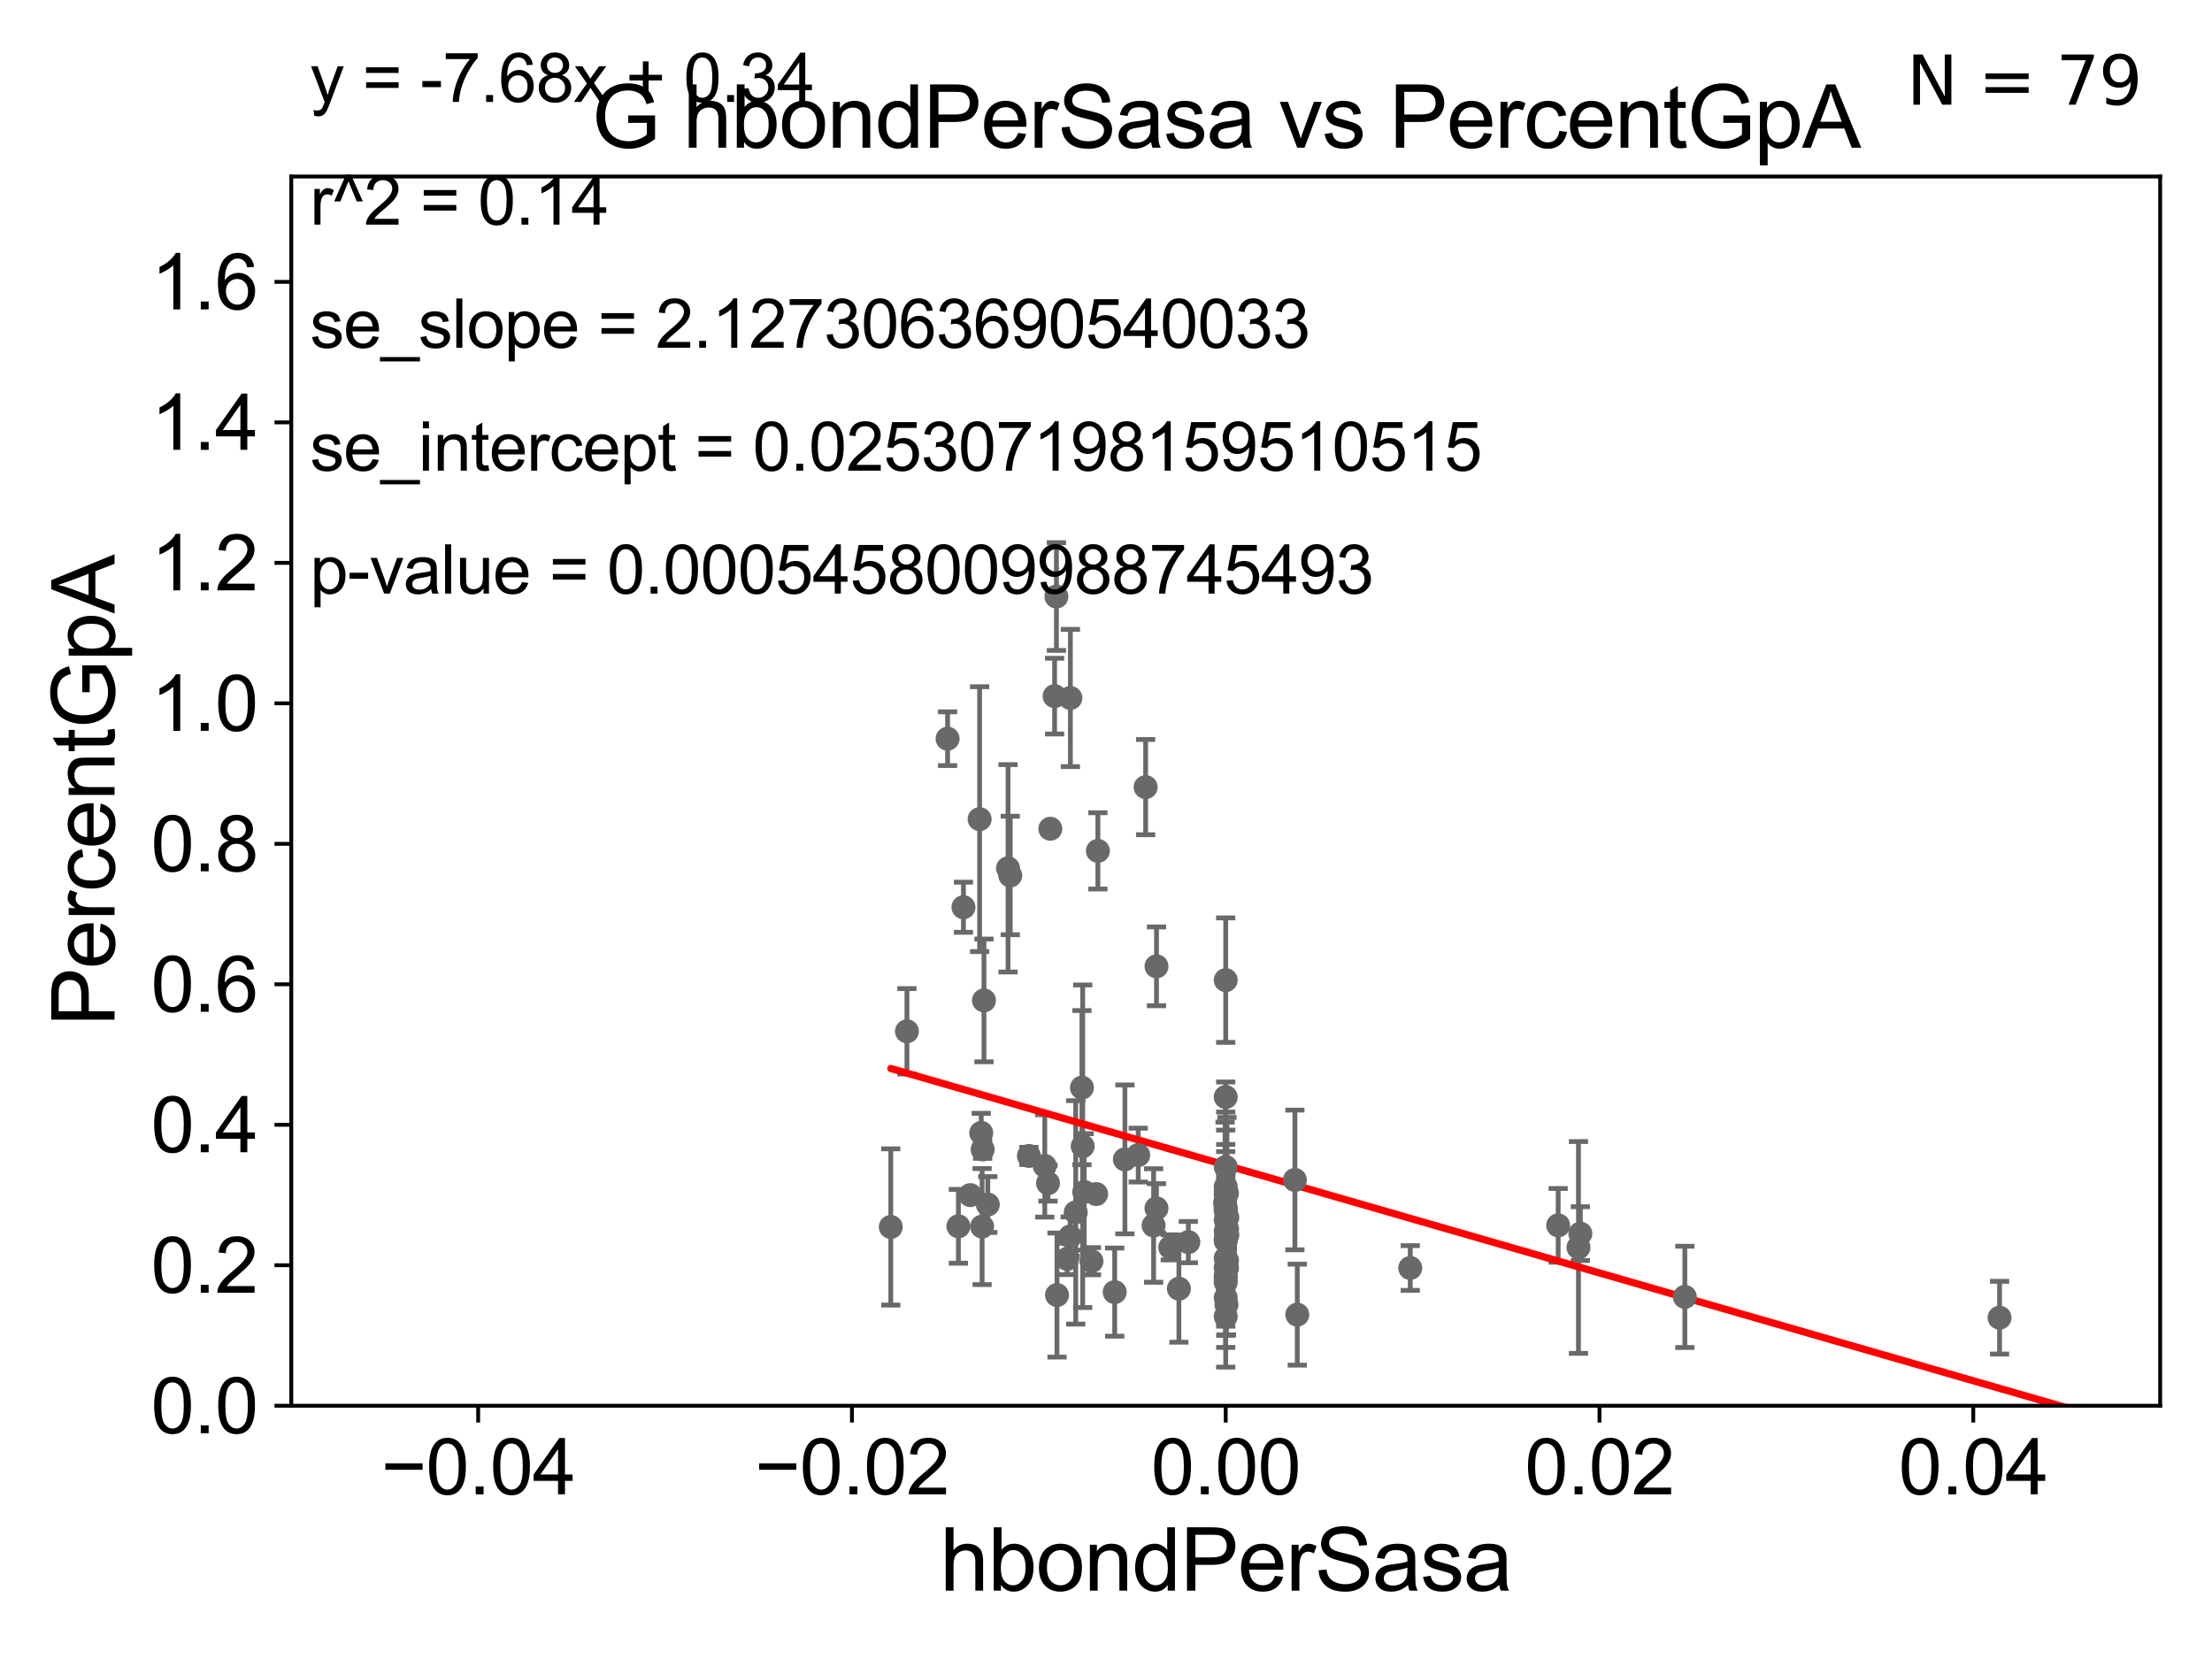 <?xml version="1.0" encoding="utf-8" standalone="no"?>
<!DOCTYPE svg PUBLIC "-//W3C//DTD SVG 1.1//EN"
  "http://www.w3.org/Graphics/SVG/1.1/DTD/svg11.dtd">
<svg xmlns:xlink="http://www.w3.org/1999/xlink" width="460.8pt" height="345.6pt" viewBox="0 0 460.8 345.6" xmlns="http://www.w3.org/2000/svg" version="1.1">
 <defs>
  <style type="text/css">*{stroke-linejoin: round; stroke-linecap: butt}</style>
 </defs>
 <g id="figure_1">
  <g id="patch_1">
   <path d="M 0 345.6 
L 460.8 345.6 
L 460.8 0 
L 0 0 
z
" style="fill: #ffffff"/>
  </g>
  <g id="axes_1">
   <g id="patch_2">
    <path d="M 60.68 292.84 
L 450 292.84 
L 450 36.775 
L 60.68 36.775 
z
" style="fill: #ffffff"/>
   </g>
   <g id="PathCollection_1">
    <defs>
     <path id="m73a6f0519c" d="M 0 1.118 
C 0.297 1.118 0.581 1 0.791 0.791 
C 1 0.581 1.118 0.297 1.118 0 
C 1.118 -0.297 1 -0.581 0.791 -0.791 
C 0.581 -1 0.297 -1.118 0 -1.118 
C -0.297 -1.118 -0.581 -1 -0.791 -0.791 
C -1 -0.581 -1.118 -0.297 -1.118 0 
C -1.118 0.297 -1 0.581 -0.791 0.791 
C -0.581 1 -0.297 1.118 0 1.118 
z
" style="stroke: #696969"/>
    </defs>
    <g clip-path="url(#p8555ef8142)">
     <use xlink:href="#m73a6f0519c" x="255.34" y="243.098" style="fill: #696969; stroke: #696969"/>
     <use xlink:href="#m73a6f0519c" x="188.93" y="214.837" style="fill: #696969; stroke: #696969"/>
     <use xlink:href="#m73a6f0519c" x="237.113" y="240.628" style="fill: #696969; stroke: #696969"/>
     <use xlink:href="#m73a6f0519c" x="225.547" y="238.785" style="fill: #696969; stroke: #696969"/>
     <use xlink:href="#m73a6f0519c" x="232.214" y="269.169" style="fill: #696969; stroke: #696969"/>
     <use xlink:href="#m73a6f0519c" x="220.195" y="269.78" style="fill: #696969; stroke: #696969"/>
     <use xlink:href="#m73a6f0519c" x="329.218" y="256.984" style="fill: #696969; stroke: #696969"/>
     <use xlink:href="#m73a6f0519c" x="204.408" y="235.999" style="fill: #696969; stroke: #696969"/>
     <use xlink:href="#m73a6f0519c" x="255.34" y="248.878" style="fill: #696969; stroke: #696969"/>
     <use xlink:href="#m73a6f0519c" x="255.34" y="267.136" style="fill: #696969; stroke: #696969"/>
     <use xlink:href="#m73a6f0519c" x="255.34" y="265.72" style="fill: #696969; stroke: #696969"/>
     <use xlink:href="#m73a6f0519c" x="255.34" y="266.286" style="fill: #696969; stroke: #696969"/>
     <use xlink:href="#m73a6f0519c" x="185.566" y="255.601" style="fill: #696969; stroke: #696969"/>
     <use xlink:href="#m73a6f0519c" x="240.315" y="255.294" style="fill: #696969; stroke: #696969"/>
     <use xlink:href="#m73a6f0519c" x="225.387" y="226.576" style="fill: #696969; stroke: #696969"/>
     <use xlink:href="#m73a6f0519c" x="225.864" y="248.303" style="fill: #696969; stroke: #696969"/>
     <use xlink:href="#m73a6f0519c" x="255.34" y="258.495" style="fill: #696969; stroke: #696969"/>
     <use xlink:href="#m73a6f0519c" x="202.128" y="248.964" style="fill: #696969; stroke: #696969"/>
     <use xlink:href="#m73a6f0519c" x="255.601" y="264.156" style="fill: #696969; stroke: #696969"/>
     <use xlink:href="#m73a6f0519c" x="243.782" y="259.85" style="fill: #696969; stroke: #696969"/>
     <use xlink:href="#m73a6f0519c" x="218.802" y="172.647" style="fill: #696969; stroke: #696969"/>
     <use xlink:href="#m73a6f0519c" x="228.708" y="177.251" style="fill: #696969; stroke: #696969"/>
     <use xlink:href="#m73a6f0519c" x="220.071" y="124.27" style="fill: #696969; stroke: #696969"/>
     <use xlink:href="#m73a6f0519c" x="222.307" y="262.247" style="fill: #696969; stroke: #696969"/>
     <use xlink:href="#m73a6f0519c" x="199.653" y="255.461" style="fill: #696969; stroke: #696969"/>
     <use xlink:href="#m73a6f0519c" x="204.591" y="255.516" style="fill: #696969; stroke: #696969"/>
     <use xlink:href="#m73a6f0519c" x="240.913" y="251.719" style="fill: #696969; stroke: #696969"/>
     <use xlink:href="#m73a6f0519c" x="247.551" y="258.757" style="fill: #696969; stroke: #696969"/>
     <use xlink:href="#m73a6f0519c" x="197.4" y="153.884" style="fill: #696969; stroke: #696969"/>
     <use xlink:href="#m73a6f0519c" x="228.354" y="248.741" style="fill: #696969; stroke: #696969"/>
     <use xlink:href="#m73a6f0519c" x="269.752" y="245.805" style="fill: #696969; stroke: #696969"/>
     <use xlink:href="#m73a6f0519c" x="270.244" y="273.868" style="fill: #696969; stroke: #696969"/>
     <use xlink:href="#m73a6f0519c" x="214.343" y="240.802" style="fill: #696969; stroke: #696969"/>
     <use xlink:href="#m73a6f0519c" x="210.456" y="182.377" style="fill: #696969; stroke: #696969"/>
     <use xlink:href="#m73a6f0519c" x="200.706" y="188.992" style="fill: #696969; stroke: #696969"/>
     <use xlink:href="#m73a6f0519c" x="255.34" y="254.178" style="fill: #696969; stroke: #696969"/>
     <use xlink:href="#m73a6f0519c" x="224.093" y="252.556" style="fill: #696969; stroke: #696969"/>
     <use xlink:href="#m73a6f0519c" x="240.921" y="201.305" style="fill: #696969; stroke: #696969"/>
     <use xlink:href="#m73a6f0519c" x="255.34" y="256.499" style="fill: #696969; stroke: #696969"/>
     <use xlink:href="#m73a6f0519c" x="209.988" y="180.884" style="fill: #696969; stroke: #696969"/>
     <use xlink:href="#m73a6f0519c" x="219.696" y="145.017" style="fill: #696969; stroke: #696969"/>
     <use xlink:href="#m73a6f0519c" x="204.074" y="170.644" style="fill: #696969; stroke: #696969"/>
     <use xlink:href="#m73a6f0519c" x="245.585" y="268.461" style="fill: #696969; stroke: #696969"/>
     <use xlink:href="#m73a6f0519c" x="255.34" y="258.056" style="fill: #696969; stroke: #696969"/>
     <use xlink:href="#m73a6f0519c" x="234.339" y="241.523" style="fill: #696969; stroke: #696969"/>
     <use xlink:href="#m73a6f0519c" x="255.34" y="247.198" style="fill: #696969; stroke: #696969"/>
     <use xlink:href="#m73a6f0519c" x="293.781" y="264.146" style="fill: #696969; stroke: #696969"/>
     <use xlink:href="#m73a6f0519c" x="222.982" y="145.405" style="fill: #696969; stroke: #696969"/>
     <use xlink:href="#m73a6f0519c" x="222.932" y="257.586" style="fill: #696969; stroke: #696969"/>
     <use xlink:href="#m73a6f0519c" x="255.34" y="264.045" style="fill: #696969; stroke: #696969"/>
     <use xlink:href="#m73a6f0519c" x="255.6" y="248.588" style="fill: #696969; stroke: #696969"/>
     <use xlink:href="#m73a6f0519c" x="238.659" y="163.969" style="fill: #696969; stroke: #696969"/>
     <use xlink:href="#m73a6f0519c" x="255.496" y="271.795" style="fill: #696969; stroke: #696969"/>
     <use xlink:href="#m73a6f0519c" x="255.675" y="253.619" style="fill: #696969; stroke: #696969"/>
     <use xlink:href="#m73a6f0519c" x="255.679" y="257.277" style="fill: #696969; stroke: #696969"/>
     <use xlink:href="#m73a6f0519c" x="489.163" y="265.702" style="fill: #696969; stroke: #696969"/>
     <use xlink:href="#m73a6f0519c" x="255.34" y="270.344" style="fill: #696969; stroke: #696969"/>
     <use xlink:href="#m73a6f0519c" x="255.34" y="248.255" style="fill: #696969; stroke: #696969"/>
     <use xlink:href="#m73a6f0519c" x="255.204" y="250.581" style="fill: #696969; stroke: #696969"/>
     <use xlink:href="#m73a6f0519c" x="227.374" y="262.729" style="fill: #696969; stroke: #696969"/>
     <use xlink:href="#m73a6f0519c" x="350.981" y="270.162" style="fill: #696969; stroke: #696969"/>
     <use xlink:href="#m73a6f0519c" x="255.34" y="252.283" style="fill: #696969; stroke: #696969"/>
     <use xlink:href="#m73a6f0519c" x="255.34" y="251.717" style="fill: #696969; stroke: #696969"/>
     <use xlink:href="#m73a6f0519c" x="204.979" y="208.407" style="fill: #696969; stroke: #696969"/>
     <use xlink:href="#m73a6f0519c" x="217.645" y="242.882" style="fill: #696969; stroke: #696969"/>
     <use xlink:href="#m73a6f0519c" x="218.32" y="246.482" style="fill: #696969; stroke: #696969"/>
     <use xlink:href="#m73a6f0519c" x="255.34" y="274.253" style="fill: #696969; stroke: #696969"/>
     <use xlink:href="#m73a6f0519c" x="205.776" y="250.925" style="fill: #696969; stroke: #696969"/>
     <use xlink:href="#m73a6f0519c" x="416.545" y="274.495" style="fill: #696969; stroke: #696969"/>
     <use xlink:href="#m73a6f0519c" x="204.71" y="239.442" style="fill: #696969; stroke: #696969"/>
     <use xlink:href="#m73a6f0519c" x="328.824" y="259.868" style="fill: #696969; stroke: #696969"/>
     <use xlink:href="#m73a6f0519c" x="255.623" y="256.035" style="fill: #696969; stroke: #696969"/>
     <use xlink:href="#m73a6f0519c" x="255.601" y="262.593" style="fill: #696969; stroke: #696969"/>
     <use xlink:href="#m73a6f0519c" x="255.34" y="258.335" style="fill: #696969; stroke: #696969"/>
     <use xlink:href="#m73a6f0519c" x="255.34" y="262.115" style="fill: #696969; stroke: #696969"/>
     <use xlink:href="#m73a6f0519c" x="324.596" y="255.267" style="fill: #696969; stroke: #696969"/>
     <use xlink:href="#m73a6f0519c" x="255.34" y="251.853" style="fill: #696969; stroke: #696969"/>
     <use xlink:href="#m73a6f0519c" x="255.34" y="228.533" style="fill: #696969; stroke: #696969"/>
     <use xlink:href="#m73a6f0519c" x="255.34" y="204.178" style="fill: #696969; stroke: #696969"/>
    </g>
   </g>
   <g id="matplotlib.axis_1">
    <g id="xtick_1">
     <g id="line2d_1">
      <defs>
       <path id="m76e8f4cdfb" d="M 0 0 
L 0 3.5 
" style="stroke: #000000; stroke-width: 0.8"/>
      </defs>
      <g>
       <use xlink:href="#m76e8f4cdfb" x="99.612" y="292.84" style="stroke: #000000; stroke-width: 0.8"/>
      </g>
     </g>
     <g id="text_1">
      <!-- −0.04 -->
      <g transform="translate(79.371 311.293)scale(0.16 -0.16)">
       <defs>
        <path id="ArialMT-2212" d="M 3381 1997 
L 356 1997 
L 356 2522 
L 3381 2522 
L 3381 1997 
z
" transform="scale(0.016)"/>
        <path id="ArialMT-30" d="M 266 2259 
Q 266 3072 433 3567 
Q 600 4063 929 4331 
Q 1259 4600 1759 4600 
Q 2128 4600 2406 4451 
Q 2684 4303 2865 4023 
Q 3047 3744 3150 3342 
Q 3253 2941 3253 2259 
Q 3253 1453 3087 958 
Q 2922 463 2592 192 
Q 2263 -78 1759 -78 
Q 1097 -78 719 397 
Q 266 969 266 2259 
z
M 844 2259 
Q 844 1131 1108 757 
Q 1372 384 1759 384 
Q 2147 384 2411 759 
Q 2675 1134 2675 2259 
Q 2675 3391 2411 3762 
Q 2147 4134 1753 4134 
Q 1366 4134 1134 3806 
Q 844 3388 844 2259 
z
" transform="scale(0.016)"/>
        <path id="ArialMT-2e" d="M 581 0 
L 581 641 
L 1222 641 
L 1222 0 
L 581 0 
z
" transform="scale(0.016)"/>
        <path id="ArialMT-34" d="M 2069 0 
L 2069 1097 
L 81 1097 
L 81 1613 
L 2172 4581 
L 2631 4581 
L 2631 1613 
L 3250 1613 
L 3250 1097 
L 2631 1097 
L 2631 0 
L 2069 0 
z
M 2069 1613 
L 2069 3678 
L 634 1613 
L 2069 1613 
z
" transform="scale(0.016)"/>
       </defs>
       <use xlink:href="#ArialMT-2212"/>
       <use xlink:href="#ArialMT-30" x="58.398"/>
       <use xlink:href="#ArialMT-2e" x="114.014"/>
       <use xlink:href="#ArialMT-30" x="141.797"/>
       <use xlink:href="#ArialMT-34" x="197.412"/>
      </g>
     </g>
    </g>
    <g id="xtick_2">
     <g id="line2d_2">
      <g>
       <use xlink:href="#m76e8f4cdfb" x="177.476" y="292.84" style="stroke: #000000; stroke-width: 0.8"/>
      </g>
     </g>
     <g id="text_2">
      <!-- −0.02 -->
      <g transform="translate(157.235 311.293)scale(0.16 -0.16)">
       <defs>
        <path id="ArialMT-32" d="M 3222 541 
L 3222 0 
L 194 0 
Q 188 203 259 391 
Q 375 700 629 1000 
Q 884 1300 1366 1694 
Q 2113 2306 2375 2664 
Q 2638 3022 2638 3341 
Q 2638 3675 2398 3904 
Q 2159 4134 1775 4134 
Q 1369 4134 1125 3890 
Q 881 3647 878 3216 
L 300 3275 
Q 359 3922 746 4261 
Q 1134 4600 1788 4600 
Q 2447 4600 2831 4234 
Q 3216 3869 3216 3328 
Q 3216 3053 3103 2787 
Q 2991 2522 2730 2228 
Q 2469 1934 1863 1422 
Q 1356 997 1212 845 
Q 1069 694 975 541 
L 3222 541 
z
" transform="scale(0.016)"/>
       </defs>
       <use xlink:href="#ArialMT-2212"/>
       <use xlink:href="#ArialMT-30" x="58.398"/>
       <use xlink:href="#ArialMT-2e" x="114.014"/>
       <use xlink:href="#ArialMT-30" x="141.797"/>
       <use xlink:href="#ArialMT-32" x="197.412"/>
      </g>
     </g>
    </g>
    <g id="xtick_3">
     <g id="line2d_3">
      <g>
       <use xlink:href="#m76e8f4cdfb" x="255.34" y="292.84" style="stroke: #000000; stroke-width: 0.8"/>
      </g>
     </g>
     <g id="text_3">
      <!-- 0.00 -->
      <g transform="translate(239.771 311.293)scale(0.16 -0.16)">
       <use xlink:href="#ArialMT-30"/>
       <use xlink:href="#ArialMT-2e" x="55.615"/>
       <use xlink:href="#ArialMT-30" x="83.398"/>
       <use xlink:href="#ArialMT-30" x="139.014"/>
      </g>
     </g>
    </g>
    <g id="xtick_4">
     <g id="line2d_4">
      <g>
       <use xlink:href="#m76e8f4cdfb" x="333.204" y="292.84" style="stroke: #000000; stroke-width: 0.8"/>
      </g>
     </g>
     <g id="text_4">
      <!-- 0.02 -->
      <g transform="translate(317.635 311.293)scale(0.16 -0.16)">
       <use xlink:href="#ArialMT-30"/>
       <use xlink:href="#ArialMT-2e" x="55.615"/>
       <use xlink:href="#ArialMT-30" x="83.398"/>
       <use xlink:href="#ArialMT-32" x="139.014"/>
      </g>
     </g>
    </g>
    <g id="xtick_5">
     <g id="line2d_5">
      <g>
       <use xlink:href="#m76e8f4cdfb" x="411.068" y="292.84" style="stroke: #000000; stroke-width: 0.8"/>
      </g>
     </g>
     <g id="text_5">
      <!-- 0.04 -->
      <g transform="translate(395.499 311.293)scale(0.16 -0.16)">
       <use xlink:href="#ArialMT-30"/>
       <use xlink:href="#ArialMT-2e" x="55.615"/>
       <use xlink:href="#ArialMT-30" x="83.398"/>
       <use xlink:href="#ArialMT-34" x="139.014"/>
      </g>
     </g>
    </g>
    <g id="text_6">
     <!-- hbondPerSasa -->
     <g transform="translate(195.798 331.357)scale(0.18 -0.18)">
      <defs>
       <path id="ArialMT-68" d="M 422 0 
L 422 4581 
L 984 4581 
L 984 2938 
Q 1378 3394 1978 3394 
Q 2347 3394 2619 3248 
Q 2891 3103 3008 2847 
Q 3125 2591 3125 2103 
L 3125 0 
L 2563 0 
L 2563 2103 
Q 2563 2525 2380 2717 
Q 2197 2909 1863 2909 
Q 1613 2909 1392 2779 
Q 1172 2650 1078 2428 
Q 984 2206 984 1816 
L 984 0 
L 422 0 
z
" transform="scale(0.016)"/>
       <path id="ArialMT-62" d="M 941 0 
L 419 0 
L 419 4581 
L 981 4581 
L 981 2947 
Q 1338 3394 1891 3394 
Q 2197 3394 2470 3270 
Q 2744 3147 2920 2923 
Q 3097 2700 3197 2384 
Q 3297 2069 3297 1709 
Q 3297 856 2875 390 
Q 2453 -75 1863 -75 
Q 1275 -75 941 416 
L 941 0 
z
M 934 1684 
Q 934 1088 1097 822 
Q 1363 388 1816 388 
Q 2184 388 2453 708 
Q 2722 1028 2722 1663 
Q 2722 2313 2464 2622 
Q 2206 2931 1841 2931 
Q 1472 2931 1203 2611 
Q 934 2291 934 1684 
z
" transform="scale(0.016)"/>
       <path id="ArialMT-6f" d="M 213 1659 
Q 213 2581 725 3025 
Q 1153 3394 1769 3394 
Q 2453 3394 2887 2945 
Q 3322 2497 3322 1706 
Q 3322 1066 3130 698 
Q 2938 331 2570 128 
Q 2203 -75 1769 -75 
Q 1072 -75 642 372 
Q 213 819 213 1659 
z
M 791 1659 
Q 791 1022 1069 705 
Q 1347 388 1769 388 
Q 2188 388 2466 706 
Q 2744 1025 2744 1678 
Q 2744 2294 2464 2611 
Q 2184 2928 1769 2928 
Q 1347 2928 1069 2612 
Q 791 2297 791 1659 
z
" transform="scale(0.016)"/>
       <path id="ArialMT-6e" d="M 422 0 
L 422 3319 
L 928 3319 
L 928 2847 
Q 1294 3394 1984 3394 
Q 2284 3394 2536 3286 
Q 2788 3178 2913 3003 
Q 3038 2828 3088 2588 
Q 3119 2431 3119 2041 
L 3119 0 
L 2556 0 
L 2556 2019 
Q 2556 2363 2490 2533 
Q 2425 2703 2258 2804 
Q 2091 2906 1866 2906 
Q 1506 2906 1245 2678 
Q 984 2450 984 1813 
L 984 0 
L 422 0 
z
" transform="scale(0.016)"/>
       <path id="ArialMT-64" d="M 2575 0 
L 2575 419 
Q 2259 -75 1647 -75 
Q 1250 -75 917 144 
Q 584 363 401 755 
Q 219 1147 219 1656 
Q 219 2153 384 2558 
Q 550 2963 881 3178 
Q 1213 3394 1622 3394 
Q 1922 3394 2156 3267 
Q 2391 3141 2538 2938 
L 2538 4581 
L 3097 4581 
L 3097 0 
L 2575 0 
z
M 797 1656 
Q 797 1019 1065 703 
Q 1334 388 1700 388 
Q 2069 388 2326 689 
Q 2584 991 2584 1609 
Q 2584 2291 2321 2609 
Q 2059 2928 1675 2928 
Q 1300 2928 1048 2622 
Q 797 2316 797 1656 
z
" transform="scale(0.016)"/>
       <path id="ArialMT-50" d="M 494 0 
L 494 4581 
L 2222 4581 
Q 2678 4581 2919 4538 
Q 3256 4481 3484 4323 
Q 3713 4166 3852 3881 
Q 3991 3597 3991 3256 
Q 3991 2672 3619 2267 
Q 3247 1863 2275 1863 
L 1100 1863 
L 1100 0 
L 494 0 
z
M 1100 2403 
L 2284 2403 
Q 2872 2403 3119 2622 
Q 3366 2841 3366 3238 
Q 3366 3525 3220 3729 
Q 3075 3934 2838 4000 
Q 2684 4041 2272 4041 
L 1100 4041 
L 1100 2403 
z
" transform="scale(0.016)"/>
       <path id="ArialMT-65" d="M 2694 1069 
L 3275 997 
Q 3138 488 2766 206 
Q 2394 -75 1816 -75 
Q 1088 -75 661 373 
Q 234 822 234 1631 
Q 234 2469 665 2931 
Q 1097 3394 1784 3394 
Q 2450 3394 2872 2941 
Q 3294 2488 3294 1666 
Q 3294 1616 3291 1516 
L 816 1516 
Q 847 969 1125 678 
Q 1403 388 1819 388 
Q 2128 388 2347 550 
Q 2566 713 2694 1069 
z
M 847 1978 
L 2700 1978 
Q 2663 2397 2488 2606 
Q 2219 2931 1791 2931 
Q 1403 2931 1139 2672 
Q 875 2413 847 1978 
z
" transform="scale(0.016)"/>
       <path id="ArialMT-72" d="M 416 0 
L 416 3319 
L 922 3319 
L 922 2816 
Q 1116 3169 1280 3281 
Q 1444 3394 1641 3394 
Q 1925 3394 2219 3213 
L 2025 2691 
Q 1819 2813 1613 2813 
Q 1428 2813 1281 2702 
Q 1134 2591 1072 2394 
Q 978 2094 978 1738 
L 978 0 
L 416 0 
z
" transform="scale(0.016)"/>
       <path id="ArialMT-53" d="M 288 1472 
L 859 1522 
Q 900 1178 1048 958 
Q 1197 738 1509 602 
Q 1822 466 2213 466 
Q 2559 466 2825 569 
Q 3091 672 3220 851 
Q 3350 1031 3350 1244 
Q 3350 1459 3225 1620 
Q 3100 1781 2813 1891 
Q 2628 1963 1997 2114 
Q 1366 2266 1113 2400 
Q 784 2572 623 2826 
Q 463 3081 463 3397 
Q 463 3744 659 4045 
Q 856 4347 1234 4503 
Q 1613 4659 2075 4659 
Q 2584 4659 2973 4495 
Q 3363 4331 3572 4012 
Q 3781 3694 3797 3291 
L 3216 3247 
Q 3169 3681 2898 3903 
Q 2628 4125 2100 4125 
Q 1550 4125 1298 3923 
Q 1047 3722 1047 3438 
Q 1047 3191 1225 3031 
Q 1400 2872 2139 2705 
Q 2878 2538 3153 2413 
Q 3553 2228 3743 1945 
Q 3934 1663 3934 1294 
Q 3934 928 3725 604 
Q 3516 281 3123 101 
Q 2731 -78 2241 -78 
Q 1619 -78 1198 103 
Q 778 284 539 648 
Q 300 1013 288 1472 
z
" transform="scale(0.016)"/>
       <path id="ArialMT-61" d="M 2588 409 
Q 2275 144 1986 34 
Q 1697 -75 1366 -75 
Q 819 -75 525 192 
Q 231 459 231 875 
Q 231 1119 342 1320 
Q 453 1522 633 1644 
Q 813 1766 1038 1828 
Q 1203 1872 1538 1913 
Q 2219 1994 2541 2106 
Q 2544 2222 2544 2253 
Q 2544 2597 2384 2738 
Q 2169 2928 1744 2928 
Q 1347 2928 1158 2789 
Q 969 2650 878 2297 
L 328 2372 
Q 403 2725 575 2942 
Q 747 3159 1072 3276 
Q 1397 3394 1825 3394 
Q 2250 3394 2515 3294 
Q 2781 3194 2906 3042 
Q 3031 2891 3081 2659 
Q 3109 2516 3109 2141 
L 3109 1391 
Q 3109 606 3145 398 
Q 3181 191 3288 0 
L 2700 0 
Q 2613 175 2588 409 
z
M 2541 1666 
Q 2234 1541 1622 1453 
Q 1275 1403 1131 1340 
Q 988 1278 909 1158 
Q 831 1038 831 891 
Q 831 666 1001 516 
Q 1172 366 1500 366 
Q 1825 366 2078 508 
Q 2331 650 2450 897 
Q 2541 1088 2541 1459 
L 2541 1666 
z
" transform="scale(0.016)"/>
       <path id="ArialMT-73" d="M 197 991 
L 753 1078 
Q 800 744 1014 566 
Q 1228 388 1613 388 
Q 2000 388 2187 545 
Q 2375 703 2375 916 
Q 2375 1106 2209 1216 
Q 2094 1291 1634 1406 
Q 1016 1563 777 1677 
Q 538 1791 414 1992 
Q 291 2194 291 2438 
Q 291 2659 392 2848 
Q 494 3038 669 3163 
Q 800 3259 1026 3326 
Q 1253 3394 1513 3394 
Q 1903 3394 2198 3281 
Q 2494 3169 2634 2976 
Q 2775 2784 2828 2463 
L 2278 2388 
Q 2241 2644 2061 2787 
Q 1881 2931 1553 2931 
Q 1166 2931 1000 2803 
Q 834 2675 834 2503 
Q 834 2394 903 2306 
Q 972 2216 1119 2156 
Q 1203 2125 1616 2013 
Q 2213 1853 2448 1751 
Q 2684 1650 2818 1456 
Q 2953 1263 2953 975 
Q 2953 694 2789 445 
Q 2625 197 2315 61 
Q 2006 -75 1616 -75 
Q 969 -75 630 194 
Q 291 463 197 991 
z
" transform="scale(0.016)"/>
      </defs>
      <use xlink:href="#ArialMT-68"/>
      <use xlink:href="#ArialMT-62" x="55.615"/>
      <use xlink:href="#ArialMT-6f" x="111.23"/>
      <use xlink:href="#ArialMT-6e" x="166.846"/>
      <use xlink:href="#ArialMT-64" x="222.461"/>
      <use xlink:href="#ArialMT-50" x="278.076"/>
      <use xlink:href="#ArialMT-65" x="344.775"/>
      <use xlink:href="#ArialMT-72" x="400.391"/>
      <use xlink:href="#ArialMT-53" x="433.691"/>
      <use xlink:href="#ArialMT-61" x="500.391"/>
      <use xlink:href="#ArialMT-73" x="556.006"/>
      <use xlink:href="#ArialMT-61" x="606.006"/>
     </g>
    </g>
   </g>
   <g id="matplotlib.axis_2">
    <g id="ytick_1">
     <g id="line2d_6">
      <defs>
       <path id="m9589f1fba9" d="M 0 0 
L -3.5 0 
" style="stroke: #000000; stroke-width: 0.8"/>
      </defs>
      <g>
       <use xlink:href="#m9589f1fba9" x="60.68" y="292.84" style="stroke: #000000; stroke-width: 0.8"/>
      </g>
     </g>
     <g id="text_7">
      <!-- 0.0 -->
      <g transform="translate(31.44 298.566)scale(0.16 -0.16)">
       <use xlink:href="#ArialMT-30"/>
       <use xlink:href="#ArialMT-2e" x="55.615"/>
       <use xlink:href="#ArialMT-30" x="83.398"/>
      </g>
     </g>
    </g>
    <g id="ytick_2">
     <g id="line2d_7">
      <g>
       <use xlink:href="#m9589f1fba9" x="60.68" y="263.575" style="stroke: #000000; stroke-width: 0.8"/>
      </g>
     </g>
     <g id="text_8">
      <!-- 0.2 -->
      <g transform="translate(31.44 269.302)scale(0.16 -0.16)">
       <use xlink:href="#ArialMT-30"/>
       <use xlink:href="#ArialMT-2e" x="55.615"/>
       <use xlink:href="#ArialMT-32" x="83.398"/>
      </g>
     </g>
    </g>
    <g id="ytick_3">
     <g id="line2d_8">
      <g>
       <use xlink:href="#m9589f1fba9" x="60.68" y="234.311" style="stroke: #000000; stroke-width: 0.8"/>
      </g>
     </g>
     <g id="text_9">
      <!-- 0.4 -->
      <g transform="translate(31.44 240.037)scale(0.16 -0.16)">
       <use xlink:href="#ArialMT-30"/>
       <use xlink:href="#ArialMT-2e" x="55.615"/>
       <use xlink:href="#ArialMT-34" x="83.398"/>
      </g>
     </g>
    </g>
    <g id="ytick_4">
     <g id="line2d_9">
      <g>
       <use xlink:href="#m9589f1fba9" x="60.68" y="205.046" style="stroke: #000000; stroke-width: 0.8"/>
      </g>
     </g>
     <g id="text_10">
      <!-- 0.6 -->
      <g transform="translate(31.44 210.772)scale(0.16 -0.16)">
       <defs>
        <path id="ArialMT-36" d="M 3184 3459 
L 2625 3416 
Q 2550 3747 2413 3897 
Q 2184 4138 1850 4138 
Q 1581 4138 1378 3988 
Q 1113 3794 959 3422 
Q 806 3050 800 2363 
Q 1003 2672 1297 2822 
Q 1591 2972 1913 2972 
Q 2475 2972 2870 2558 
Q 3266 2144 3266 1488 
Q 3266 1056 3080 686 
Q 2894 316 2569 119 
Q 2244 -78 1831 -78 
Q 1128 -78 684 439 
Q 241 956 241 2144 
Q 241 3472 731 4075 
Q 1159 4600 1884 4600 
Q 2425 4600 2770 4297 
Q 3116 3994 3184 3459 
z
M 888 1484 
Q 888 1194 1011 928 
Q 1134 663 1356 523 
Q 1578 384 1822 384 
Q 2178 384 2434 671 
Q 2691 959 2691 1453 
Q 2691 1928 2437 2201 
Q 2184 2475 1800 2475 
Q 1419 2475 1153 2201 
Q 888 1928 888 1484 
z
" transform="scale(0.016)"/>
       </defs>
       <use xlink:href="#ArialMT-30"/>
       <use xlink:href="#ArialMT-2e" x="55.615"/>
       <use xlink:href="#ArialMT-36" x="83.398"/>
      </g>
     </g>
    </g>
    <g id="ytick_5">
     <g id="line2d_10">
      <g>
       <use xlink:href="#m9589f1fba9" x="60.68" y="175.782" style="stroke: #000000; stroke-width: 0.8"/>
      </g>
     </g>
     <g id="text_11">
      <!-- 0.8 -->
      <g transform="translate(31.44 181.508)scale(0.16 -0.16)">
       <defs>
        <path id="ArialMT-38" d="M 1131 2484 
Q 781 2613 612 2850 
Q 444 3088 444 3419 
Q 444 3919 803 4259 
Q 1163 4600 1759 4600 
Q 2359 4600 2725 4251 
Q 3091 3903 3091 3403 
Q 3091 3084 2923 2848 
Q 2756 2613 2416 2484 
Q 2838 2347 3058 2040 
Q 3278 1734 3278 1309 
Q 3278 722 2862 322 
Q 2447 -78 1769 -78 
Q 1091 -78 675 323 
Q 259 725 259 1325 
Q 259 1772 486 2073 
Q 713 2375 1131 2484 
z
M 1019 3438 
Q 1019 3113 1228 2906 
Q 1438 2700 1772 2700 
Q 2097 2700 2305 2904 
Q 2513 3109 2513 3406 
Q 2513 3716 2298 3927 
Q 2084 4138 1766 4138 
Q 1444 4138 1231 3931 
Q 1019 3725 1019 3438 
z
M 838 1322 
Q 838 1081 952 856 
Q 1066 631 1291 507 
Q 1516 384 1775 384 
Q 2178 384 2440 643 
Q 2703 903 2703 1303 
Q 2703 1709 2433 1975 
Q 2163 2241 1756 2241 
Q 1359 2241 1098 1978 
Q 838 1716 838 1322 
z
" transform="scale(0.016)"/>
       </defs>
       <use xlink:href="#ArialMT-30"/>
       <use xlink:href="#ArialMT-2e" x="55.615"/>
       <use xlink:href="#ArialMT-38" x="83.398"/>
      </g>
     </g>
    </g>
    <g id="ytick_6">
     <g id="line2d_11">
      <g>
       <use xlink:href="#m9589f1fba9" x="60.68" y="146.517" style="stroke: #000000; stroke-width: 0.8"/>
      </g>
     </g>
     <g id="text_12">
      <!-- 1.0 -->
      <g transform="translate(31.44 152.243)scale(0.16 -0.16)">
       <defs>
        <path id="ArialMT-31" d="M 2384 0 
L 1822 0 
L 1822 3584 
Q 1619 3391 1289 3197 
Q 959 3003 697 2906 
L 697 3450 
Q 1169 3672 1522 3987 
Q 1875 4303 2022 4600 
L 2384 4600 
L 2384 0 
z
" transform="scale(0.016)"/>
       </defs>
       <use xlink:href="#ArialMT-31"/>
       <use xlink:href="#ArialMT-2e" x="55.615"/>
       <use xlink:href="#ArialMT-30" x="83.398"/>
      </g>
     </g>
    </g>
    <g id="ytick_7">
     <g id="line2d_12">
      <g>
       <use xlink:href="#m9589f1fba9" x="60.68" y="117.252" style="stroke: #000000; stroke-width: 0.8"/>
      </g>
     </g>
     <g id="text_13">
      <!-- 1.2 -->
      <g transform="translate(31.44 122.979)scale(0.16 -0.16)">
       <use xlink:href="#ArialMT-31"/>
       <use xlink:href="#ArialMT-2e" x="55.615"/>
       <use xlink:href="#ArialMT-32" x="83.398"/>
      </g>
     </g>
    </g>
    <g id="ytick_8">
     <g id="line2d_13">
      <g>
       <use xlink:href="#m9589f1fba9" x="60.68" y="87.988" style="stroke: #000000; stroke-width: 0.8"/>
      </g>
     </g>
     <g id="text_14">
      <!-- 1.4 -->
      <g transform="translate(31.44 93.714)scale(0.16 -0.16)">
       <use xlink:href="#ArialMT-31"/>
       <use xlink:href="#ArialMT-2e" x="55.615"/>
       <use xlink:href="#ArialMT-34" x="83.398"/>
      </g>
     </g>
    </g>
    <g id="ytick_9">
     <g id="line2d_14">
      <g>
       <use xlink:href="#m9589f1fba9" x="60.68" y="58.723" style="stroke: #000000; stroke-width: 0.8"/>
      </g>
     </g>
     <g id="text_15">
      <!-- 1.6 -->
      <g transform="translate(31.44 64.45)scale(0.16 -0.16)">
       <use xlink:href="#ArialMT-31"/>
       <use xlink:href="#ArialMT-2e" x="55.615"/>
       <use xlink:href="#ArialMT-36" x="83.398"/>
      </g>
     </g>
    </g>
    <g id="text_16">
     <!-- PercentGpA -->
     <g transform="translate(23.863 213.831)rotate(-90)scale(0.18 -0.18)">
      <defs>
       <path id="ArialMT-63" d="M 2588 1216 
L 3141 1144 
Q 3050 572 2676 248 
Q 2303 -75 1759 -75 
Q 1078 -75 664 370 
Q 250 816 250 1647 
Q 250 2184 428 2587 
Q 606 2991 970 3192 
Q 1334 3394 1763 3394 
Q 2303 3394 2647 3120 
Q 2991 2847 3088 2344 
L 2541 2259 
Q 2463 2594 2264 2762 
Q 2066 2931 1784 2931 
Q 1359 2931 1093 2626 
Q 828 2322 828 1663 
Q 828 994 1084 691 
Q 1341 388 1753 388 
Q 2084 388 2306 591 
Q 2528 794 2588 1216 
z
" transform="scale(0.016)"/>
       <path id="ArialMT-74" d="M 1650 503 
L 1731 6 
Q 1494 -44 1306 -44 
Q 1000 -44 831 53 
Q 663 150 594 308 
Q 525 466 525 972 
L 525 2881 
L 113 2881 
L 113 3319 
L 525 3319 
L 525 4141 
L 1084 4478 
L 1084 3319 
L 1650 3319 
L 1650 2881 
L 1084 2881 
L 1084 941 
Q 1084 700 1114 631 
Q 1144 563 1211 522 
Q 1278 481 1403 481 
Q 1497 481 1650 503 
z
" transform="scale(0.016)"/>
       <path id="ArialMT-47" d="M 2638 1797 
L 2638 2334 
L 4578 2338 
L 4578 638 
Q 4131 281 3656 101 
Q 3181 -78 2681 -78 
Q 2006 -78 1454 211 
Q 903 500 622 1047 
Q 341 1594 341 2269 
Q 341 2938 620 3517 
Q 900 4097 1425 4378 
Q 1950 4659 2634 4659 
Q 3131 4659 3532 4498 
Q 3934 4338 4162 4050 
Q 4391 3763 4509 3300 
L 3963 3150 
Q 3859 3500 3706 3700 
Q 3553 3900 3268 4020 
Q 2984 4141 2638 4141 
Q 2222 4141 1919 4014 
Q 1616 3888 1430 3681 
Q 1244 3475 1141 3228 
Q 966 2803 966 2306 
Q 966 1694 1177 1281 
Q 1388 869 1791 669 
Q 2194 469 2647 469 
Q 3041 469 3416 620 
Q 3791 772 3984 944 
L 3984 1797 
L 2638 1797 
z
" transform="scale(0.016)"/>
       <path id="ArialMT-70" d="M 422 -1272 
L 422 3319 
L 934 3319 
L 934 2888 
Q 1116 3141 1344 3267 
Q 1572 3394 1897 3394 
Q 2322 3394 2647 3175 
Q 2972 2956 3137 2557 
Q 3303 2159 3303 1684 
Q 3303 1175 3120 767 
Q 2938 359 2589 142 
Q 2241 -75 1856 -75 
Q 1575 -75 1351 44 
Q 1128 163 984 344 
L 984 -1272 
L 422 -1272 
z
M 931 1641 
Q 931 1000 1190 694 
Q 1450 388 1819 388 
Q 2194 388 2461 705 
Q 2728 1022 2728 1688 
Q 2728 2322 2467 2637 
Q 2206 2953 1844 2953 
Q 1484 2953 1207 2617 
Q 931 2281 931 1641 
z
" transform="scale(0.016)"/>
       <path id="ArialMT-41" d="M -9 0 
L 1750 4581 
L 2403 4581 
L 4278 0 
L 3588 0 
L 3053 1388 
L 1138 1388 
L 634 0 
L -9 0 
z
M 1313 1881 
L 2866 1881 
L 2388 3150 
Q 2169 3728 2063 4100 
Q 1975 3659 1816 3225 
L 1313 1881 
z
" transform="scale(0.016)"/>
      </defs>
      <use xlink:href="#ArialMT-50"/>
      <use xlink:href="#ArialMT-65" x="66.699"/>
      <use xlink:href="#ArialMT-72" x="122.314"/>
      <use xlink:href="#ArialMT-63" x="155.615"/>
      <use xlink:href="#ArialMT-65" x="205.615"/>
      <use xlink:href="#ArialMT-6e" x="261.23"/>
      <use xlink:href="#ArialMT-74" x="316.846"/>
      <use xlink:href="#ArialMT-47" x="344.629"/>
      <use xlink:href="#ArialMT-70" x="422.412"/>
      <use xlink:href="#ArialMT-41" x="478.027"/>
     </g>
    </g>
   </g>
   <g id="LineCollection_1">
    <path d="M 255.34 246.301 
L 255.34 239.895 
" clip-path="url(#p8555ef8142)" style="fill: none; stroke: #696969"/>
    <path d="M 188.93 223.729 
L 188.93 205.946 
" clip-path="url(#p8555ef8142)" style="fill: none; stroke: #696969"/>
    <path d="M 237.113 246.235 
L 237.113 235.02 
" clip-path="url(#p8555ef8142)" style="fill: none; stroke: #696969"/>
    <path d="M 225.547 272.385 
L 225.547 205.184 
" clip-path="url(#p8555ef8142)" style="fill: none; stroke: #696969"/>
    <path d="M 232.214 278.35 
L 232.214 259.989 
" clip-path="url(#p8555ef8142)" style="fill: none; stroke: #696969"/>
    <path d="M 220.195 282.706 
L 220.195 256.855 
" clip-path="url(#p8555ef8142)" style="fill: none; stroke: #696969"/>
    <path d="M 329.218 262.585 
L 329.218 251.382 
" clip-path="url(#p8555ef8142)" style="fill: none; stroke: #696969"/>
    <path d="M 204.408 240.077 
L 204.408 231.922 
" clip-path="url(#p8555ef8142)" style="fill: none; stroke: #696969"/>
    <path d="M 255.34 254.103 
L 255.34 243.652 
" clip-path="url(#p8555ef8142)" style="fill: none; stroke: #696969"/>
    <path d="M 255.34 278.18 
L 255.34 256.092 
" clip-path="url(#p8555ef8142)" style="fill: none; stroke: #696969"/>
    <path d="M 255.34 274.206 
L 255.34 257.234 
" clip-path="url(#p8555ef8142)" style="fill: none; stroke: #696969"/>
    <path d="M 255.34 273.34 
L 255.34 259.232 
" clip-path="url(#p8555ef8142)" style="fill: none; stroke: #696969"/>
    <path d="M 185.566 271.873 
L 185.566 239.328 
" clip-path="url(#p8555ef8142)" style="fill: none; stroke: #696969"/>
    <path d="M 240.315 267.117 
L 240.315 243.47 
" clip-path="url(#p8555ef8142)" style="fill: none; stroke: #696969"/>
    <path d="M 225.387 242.639 
L 225.387 210.513 
" clip-path="url(#p8555ef8142)" style="fill: none; stroke: #696969"/>
    <path d="M 225.864 260.434 
L 225.864 236.172 
" clip-path="url(#p8555ef8142)" style="fill: none; stroke: #696969"/>
    <path d="M 255.34 266.629 
L 255.34 250.361 
" clip-path="url(#p8555ef8142)" style="fill: none; stroke: #696969"/>
    <path d="M 202.128 249.478 
L 202.128 248.45 
" clip-path="url(#p8555ef8142)" style="fill: none; stroke: #696969"/>
    <path d="M 255.601 267.489 
L 255.601 260.823 
" clip-path="url(#p8555ef8142)" style="fill: none; stroke: #696969"/>
    <path d="M 243.782 262.469 
L 243.782 257.231 
" clip-path="url(#p8555ef8142)" style="fill: none; stroke: #696969"/>
    <path d="M 218.802 173.156 
L 218.802 172.138 
" clip-path="url(#p8555ef8142)" style="fill: none; stroke: #696969"/>
    <path d="M 228.708 185.195 
L 228.708 169.307 
" clip-path="url(#p8555ef8142)" style="fill: none; stroke: #696969"/>
    <path d="M 220.071 135.492 
L 220.071 113.048 
" clip-path="url(#p8555ef8142)" style="fill: none; stroke: #696969"/>
    <path d="M 222.307 265.52 
L 222.307 258.975 
" clip-path="url(#p8555ef8142)" style="fill: none; stroke: #696969"/>
    <path d="M 199.653 263.147 
L 199.653 247.774 
" clip-path="url(#p8555ef8142)" style="fill: none; stroke: #696969"/>
    <path d="M 204.591 267.603 
L 204.591 243.429 
" clip-path="url(#p8555ef8142)" style="fill: none; stroke: #696969"/>
    <path d="M 240.913 256.856 
L 240.913 246.582 
" clip-path="url(#p8555ef8142)" style="fill: none; stroke: #696969"/>
    <path d="M 247.551 263.058 
L 247.551 254.455 
" clip-path="url(#p8555ef8142)" style="fill: none; stroke: #696969"/>
    <path d="M 197.4 159.478 
L 197.4 148.29 
" clip-path="url(#p8555ef8142)" style="fill: none; stroke: #696969"/>
    <path d="M 228.354 249.426 
L 228.354 248.057 
" clip-path="url(#p8555ef8142)" style="fill: none; stroke: #696969"/>
    <path d="M 269.752 260.357 
L 269.752 231.252 
" clip-path="url(#p8555ef8142)" style="fill: none; stroke: #696969"/>
    <path d="M 270.244 284.388 
L 270.244 263.347 
" clip-path="url(#p8555ef8142)" style="fill: none; stroke: #696969"/>
    <path d="M 214.343 242.599 
L 214.343 239.006 
" clip-path="url(#p8555ef8142)" style="fill: none; stroke: #696969"/>
    <path d="M 210.456 194.721 
L 210.456 170.032 
" clip-path="url(#p8555ef8142)" style="fill: none; stroke: #696969"/>
    <path d="M 200.706 194.214 
L 200.706 183.77 
" clip-path="url(#p8555ef8142)" style="fill: none; stroke: #696969"/>
    <path d="M 255.34 255.627 
L 255.34 252.729 
" clip-path="url(#p8555ef8142)" style="fill: none; stroke: #696969"/>
    <path d="M 224.093 275.828 
L 224.093 229.285 
" clip-path="url(#p8555ef8142)" style="fill: none; stroke: #696969"/>
    <path d="M 240.921 209.512 
L 240.921 193.097 
" clip-path="url(#p8555ef8142)" style="fill: none; stroke: #696969"/>
    <path d="M 255.34 268.664 
L 255.34 244.334 
" clip-path="url(#p8555ef8142)" style="fill: none; stroke: #696969"/>
    <path d="M 209.988 202.485 
L 209.988 159.282 
" clip-path="url(#p8555ef8142)" style="fill: none; stroke: #696969"/>
    <path d="M 219.696 152.909 
L 219.696 137.124 
" clip-path="url(#p8555ef8142)" style="fill: none; stroke: #696969"/>
    <path d="M 204.074 198.23 
L 204.074 143.057 
" clip-path="url(#p8555ef8142)" style="fill: none; stroke: #696969"/>
    <path d="M 245.585 279.61 
L 245.585 257.312 
" clip-path="url(#p8555ef8142)" style="fill: none; stroke: #696969"/>
    <path d="M 255.34 280.694 
L 255.34 235.419 
" clip-path="url(#p8555ef8142)" style="fill: none; stroke: #696969"/>
    <path d="M 234.339 257.033 
L 234.339 226.012 
" clip-path="url(#p8555ef8142)" style="fill: none; stroke: #696969"/>
    <path d="M 255.34 266.454 
L 255.34 227.942 
" clip-path="url(#p8555ef8142)" style="fill: none; stroke: #696969"/>
    <path d="M 293.781 268.803 
L 293.781 259.488 
" clip-path="url(#p8555ef8142)" style="fill: none; stroke: #696969"/>
    <path d="M 222.982 159.7 
L 222.982 131.11 
" clip-path="url(#p8555ef8142)" style="fill: none; stroke: #696969"/>
    <path d="M 222.932 261.672 
L 222.932 253.5 
" clip-path="url(#p8555ef8142)" style="fill: none; stroke: #696969"/>
    <path d="M 255.34 269.528 
L 255.34 258.562 
" clip-path="url(#p8555ef8142)" style="fill: none; stroke: #696969"/>
    <path d="M 255.6 264.384 
L 255.6 232.793 
" clip-path="url(#p8555ef8142)" style="fill: none; stroke: #696969"/>
    <path d="M 238.659 173.889 
L 238.659 154.049 
" clip-path="url(#p8555ef8142)" style="fill: none; stroke: #696969"/>
    <path d="M 255.496 278.056 
L 255.496 265.534 
" clip-path="url(#p8555ef8142)" style="fill: none; stroke: #696969"/>
    <path d="M 255.675 264.725 
L 255.675 242.513 
" clip-path="url(#p8555ef8142)" style="fill: none; stroke: #696969"/>
    <path d="M 255.679 259.949 
L 255.679 254.604 
" clip-path="url(#p8555ef8142)" style="fill: none; stroke: #696969"/>
    <path clip-path="url(#p8555ef8142)" style="fill: none; stroke: #696969"/>
    <path d="M 255.34 276.278 
L 255.34 264.411 
" clip-path="url(#p8555ef8142)" style="fill: none; stroke: #696969"/>
    <path d="M 255.34 251.257 
L 255.34 245.253 
" clip-path="url(#p8555ef8142)" style="fill: none; stroke: #696969"/>
    <path d="M 255.204 267.408 
L 255.204 233.754 
" clip-path="url(#p8555ef8142)" style="fill: none; stroke: #696969"/>
    <path d="M 227.374 265.562 
L 227.374 259.896 
" clip-path="url(#p8555ef8142)" style="fill: none; stroke: #696969"/>
    <path d="M 350.981 280.708 
L 350.981 259.616 
" clip-path="url(#p8555ef8142)" style="fill: none; stroke: #696969"/>
    <path d="M 255.34 257 
L 255.34 247.566 
" clip-path="url(#p8555ef8142)" style="fill: none; stroke: #696969"/>
    <path d="M 255.34 256.072 
L 255.34 247.362 
" clip-path="url(#p8555ef8142)" style="fill: none; stroke: #696969"/>
    <path d="M 204.979 221.193 
L 204.979 195.622 
" clip-path="url(#p8555ef8142)" style="fill: none; stroke: #696969"/>
    <path d="M 217.645 253.543 
L 217.645 232.221 
" clip-path="url(#p8555ef8142)" style="fill: none; stroke: #696969"/>
    <path d="M 218.32 250.215 
L 218.32 242.748 
" clip-path="url(#p8555ef8142)" style="fill: none; stroke: #696969"/>
    <path d="M 255.34 284.79 
L 255.34 263.716 
" clip-path="url(#p8555ef8142)" style="fill: none; stroke: #696969"/>
    <path d="M 205.776 256.743 
L 205.776 245.107 
" clip-path="url(#p8555ef8142)" style="fill: none; stroke: #696969"/>
    <path d="M 416.545 282.07 
L 416.545 266.919 
" clip-path="url(#p8555ef8142)" style="fill: none; stroke: #696969"/>
    <path d="M 204.71 241.298 
L 204.71 237.585 
" clip-path="url(#p8555ef8142)" style="fill: none; stroke: #696969"/>
    <path d="M 328.824 281.93 
L 328.824 237.807 
" clip-path="url(#p8555ef8142)" style="fill: none; stroke: #696969"/>
    <path d="M 255.623 261.062 
L 255.623 251.009 
" clip-path="url(#p8555ef8142)" style="fill: none; stroke: #696969"/>
    <path d="M 255.601 264.177 
L 255.601 261.01 
" clip-path="url(#p8555ef8142)" style="fill: none; stroke: #696969"/>
    <path d="M 255.34 264.093 
L 255.34 252.577 
" clip-path="url(#p8555ef8142)" style="fill: none; stroke: #696969"/>
    <path d="M 255.34 270.845 
L 255.34 253.384 
" clip-path="url(#p8555ef8142)" style="fill: none; stroke: #696969"/>
    <path d="M 324.596 262.946 
L 324.596 247.588 
" clip-path="url(#p8555ef8142)" style="fill: none; stroke: #696969"/>
    <path d="M 255.34 265.29 
L 255.34 238.417 
" clip-path="url(#p8555ef8142)" style="fill: none; stroke: #696969"/>
    <path d="M 255.34 231.666 
L 255.34 225.399 
" clip-path="url(#p8555ef8142)" style="fill: none; stroke: #696969"/>
    <path d="M 255.34 217.143 
L 255.34 191.213 
" clip-path="url(#p8555ef8142)" style="fill: none; stroke: #696969"/>
   </g>
   <g id="line2d_15">
    <defs>
     <path id="ma6cb22d87d" d="M 2 0 
L -2 -0 
" style="stroke: #696969"/>
    </defs>
    <g clip-path="url(#p8555ef8142)">
     <use xlink:href="#ma6cb22d87d" x="255.34" y="246.301" style="fill: #696969; stroke: #696969"/>
     <use xlink:href="#ma6cb22d87d" x="188.93" y="223.729" style="fill: #696969; stroke: #696969"/>
     <use xlink:href="#ma6cb22d87d" x="237.113" y="246.235" style="fill: #696969; stroke: #696969"/>
     <use xlink:href="#ma6cb22d87d" x="225.547" y="272.385" style="fill: #696969; stroke: #696969"/>
     <use xlink:href="#ma6cb22d87d" x="232.214" y="278.35" style="fill: #696969; stroke: #696969"/>
     <use xlink:href="#ma6cb22d87d" x="220.195" y="282.706" style="fill: #696969; stroke: #696969"/>
     <use xlink:href="#ma6cb22d87d" x="329.218" y="262.585" style="fill: #696969; stroke: #696969"/>
     <use xlink:href="#ma6cb22d87d" x="204.408" y="240.077" style="fill: #696969; stroke: #696969"/>
     <use xlink:href="#ma6cb22d87d" x="255.34" y="254.103" style="fill: #696969; stroke: #696969"/>
     <use xlink:href="#ma6cb22d87d" x="255.34" y="278.18" style="fill: #696969; stroke: #696969"/>
     <use xlink:href="#ma6cb22d87d" x="255.34" y="274.206" style="fill: #696969; stroke: #696969"/>
     <use xlink:href="#ma6cb22d87d" x="255.34" y="273.34" style="fill: #696969; stroke: #696969"/>
     <use xlink:href="#ma6cb22d87d" x="185.566" y="271.873" style="fill: #696969; stroke: #696969"/>
     <use xlink:href="#ma6cb22d87d" x="240.315" y="267.117" style="fill: #696969; stroke: #696969"/>
     <use xlink:href="#ma6cb22d87d" x="225.387" y="242.639" style="fill: #696969; stroke: #696969"/>
     <use xlink:href="#ma6cb22d87d" x="225.864" y="260.434" style="fill: #696969; stroke: #696969"/>
     <use xlink:href="#ma6cb22d87d" x="255.34" y="266.629" style="fill: #696969; stroke: #696969"/>
     <use xlink:href="#ma6cb22d87d" x="202.128" y="249.478" style="fill: #696969; stroke: #696969"/>
     <use xlink:href="#ma6cb22d87d" x="255.601" y="267.489" style="fill: #696969; stroke: #696969"/>
     <use xlink:href="#ma6cb22d87d" x="243.782" y="262.469" style="fill: #696969; stroke: #696969"/>
     <use xlink:href="#ma6cb22d87d" x="218.802" y="173.156" style="fill: #696969; stroke: #696969"/>
     <use xlink:href="#ma6cb22d87d" x="228.708" y="185.195" style="fill: #696969; stroke: #696969"/>
     <use xlink:href="#ma6cb22d87d" x="220.071" y="135.492" style="fill: #696969; stroke: #696969"/>
     <use xlink:href="#ma6cb22d87d" x="222.307" y="265.52" style="fill: #696969; stroke: #696969"/>
     <use xlink:href="#ma6cb22d87d" x="199.653" y="263.147" style="fill: #696969; stroke: #696969"/>
     <use xlink:href="#ma6cb22d87d" x="204.591" y="267.603" style="fill: #696969; stroke: #696969"/>
     <use xlink:href="#ma6cb22d87d" x="240.913" y="256.856" style="fill: #696969; stroke: #696969"/>
     <use xlink:href="#ma6cb22d87d" x="247.551" y="263.058" style="fill: #696969; stroke: #696969"/>
     <use xlink:href="#ma6cb22d87d" x="197.4" y="159.478" style="fill: #696969; stroke: #696969"/>
     <use xlink:href="#ma6cb22d87d" x="228.354" y="249.426" style="fill: #696969; stroke: #696969"/>
     <use xlink:href="#ma6cb22d87d" x="269.752" y="260.357" style="fill: #696969; stroke: #696969"/>
     <use xlink:href="#ma6cb22d87d" x="270.244" y="284.388" style="fill: #696969; stroke: #696969"/>
     <use xlink:href="#ma6cb22d87d" x="214.343" y="242.599" style="fill: #696969; stroke: #696969"/>
     <use xlink:href="#ma6cb22d87d" x="210.456" y="194.721" style="fill: #696969; stroke: #696969"/>
     <use xlink:href="#ma6cb22d87d" x="200.706" y="194.214" style="fill: #696969; stroke: #696969"/>
     <use xlink:href="#ma6cb22d87d" x="255.34" y="255.627" style="fill: #696969; stroke: #696969"/>
     <use xlink:href="#ma6cb22d87d" x="224.093" y="275.828" style="fill: #696969; stroke: #696969"/>
     <use xlink:href="#ma6cb22d87d" x="240.921" y="209.512" style="fill: #696969; stroke: #696969"/>
     <use xlink:href="#ma6cb22d87d" x="255.34" y="268.664" style="fill: #696969; stroke: #696969"/>
     <use xlink:href="#ma6cb22d87d" x="209.988" y="202.485" style="fill: #696969; stroke: #696969"/>
     <use xlink:href="#ma6cb22d87d" x="219.696" y="152.909" style="fill: #696969; stroke: #696969"/>
     <use xlink:href="#ma6cb22d87d" x="204.074" y="198.23" style="fill: #696969; stroke: #696969"/>
     <use xlink:href="#ma6cb22d87d" x="245.585" y="279.61" style="fill: #696969; stroke: #696969"/>
     <use xlink:href="#ma6cb22d87d" x="255.34" y="280.694" style="fill: #696969; stroke: #696969"/>
     <use xlink:href="#ma6cb22d87d" x="234.339" y="257.033" style="fill: #696969; stroke: #696969"/>
     <use xlink:href="#ma6cb22d87d" x="255.34" y="266.454" style="fill: #696969; stroke: #696969"/>
     <use xlink:href="#ma6cb22d87d" x="293.781" y="268.803" style="fill: #696969; stroke: #696969"/>
     <use xlink:href="#ma6cb22d87d" x="222.982" y="159.7" style="fill: #696969; stroke: #696969"/>
     <use xlink:href="#ma6cb22d87d" x="222.932" y="261.672" style="fill: #696969; stroke: #696969"/>
     <use xlink:href="#ma6cb22d87d" x="255.34" y="269.528" style="fill: #696969; stroke: #696969"/>
     <use xlink:href="#ma6cb22d87d" x="255.6" y="264.384" style="fill: #696969; stroke: #696969"/>
     <use xlink:href="#ma6cb22d87d" x="238.659" y="173.889" style="fill: #696969; stroke: #696969"/>
     <use xlink:href="#ma6cb22d87d" x="255.496" y="278.056" style="fill: #696969; stroke: #696969"/>
     <use xlink:href="#ma6cb22d87d" x="255.675" y="264.725" style="fill: #696969; stroke: #696969"/>
     <use xlink:href="#ma6cb22d87d" x="255.679" y="259.949" style="fill: #696969; stroke: #696969"/>
     <use xlink:href="#ma6cb22d87d" x="489.163" y="268.762" style="fill: #696969; stroke: #696969"/>
     <use xlink:href="#ma6cb22d87d" x="255.34" y="276.278" style="fill: #696969; stroke: #696969"/>
     <use xlink:href="#ma6cb22d87d" x="255.34" y="251.257" style="fill: #696969; stroke: #696969"/>
     <use xlink:href="#ma6cb22d87d" x="255.204" y="267.408" style="fill: #696969; stroke: #696969"/>
     <use xlink:href="#ma6cb22d87d" x="227.374" y="265.562" style="fill: #696969; stroke: #696969"/>
     <use xlink:href="#ma6cb22d87d" x="350.981" y="280.708" style="fill: #696969; stroke: #696969"/>
     <use xlink:href="#ma6cb22d87d" x="255.34" y="257" style="fill: #696969; stroke: #696969"/>
     <use xlink:href="#ma6cb22d87d" x="255.34" y="256.072" style="fill: #696969; stroke: #696969"/>
     <use xlink:href="#ma6cb22d87d" x="204.979" y="221.193" style="fill: #696969; stroke: #696969"/>
     <use xlink:href="#ma6cb22d87d" x="217.645" y="253.543" style="fill: #696969; stroke: #696969"/>
     <use xlink:href="#ma6cb22d87d" x="218.32" y="250.215" style="fill: #696969; stroke: #696969"/>
     <use xlink:href="#ma6cb22d87d" x="255.34" y="284.79" style="fill: #696969; stroke: #696969"/>
     <use xlink:href="#ma6cb22d87d" x="205.776" y="256.743" style="fill: #696969; stroke: #696969"/>
     <use xlink:href="#ma6cb22d87d" x="416.545" y="282.07" style="fill: #696969; stroke: #696969"/>
     <use xlink:href="#ma6cb22d87d" x="204.71" y="241.298" style="fill: #696969; stroke: #696969"/>
     <use xlink:href="#ma6cb22d87d" x="328.824" y="281.93" style="fill: #696969; stroke: #696969"/>
     <use xlink:href="#ma6cb22d87d" x="255.623" y="261.062" style="fill: #696969; stroke: #696969"/>
     <use xlink:href="#ma6cb22d87d" x="255.601" y="264.177" style="fill: #696969; stroke: #696969"/>
     <use xlink:href="#ma6cb22d87d" x="255.34" y="264.093" style="fill: #696969; stroke: #696969"/>
     <use xlink:href="#ma6cb22d87d" x="255.34" y="270.845" style="fill: #696969; stroke: #696969"/>
     <use xlink:href="#ma6cb22d87d" x="324.596" y="262.946" style="fill: #696969; stroke: #696969"/>
     <use xlink:href="#ma6cb22d87d" x="255.34" y="265.29" style="fill: #696969; stroke: #696969"/>
     <use xlink:href="#ma6cb22d87d" x="255.34" y="231.666" style="fill: #696969; stroke: #696969"/>
     <use xlink:href="#ma6cb22d87d" x="255.34" y="217.143" style="fill: #696969; stroke: #696969"/>
    </g>
   </g>
   <g id="line2d_16">
    <g clip-path="url(#p8555ef8142)">
     <use xlink:href="#ma6cb22d87d" x="255.34" y="239.895" style="fill: #696969; stroke: #696969"/>
     <use xlink:href="#ma6cb22d87d" x="188.93" y="205.946" style="fill: #696969; stroke: #696969"/>
     <use xlink:href="#ma6cb22d87d" x="237.113" y="235.02" style="fill: #696969; stroke: #696969"/>
     <use xlink:href="#ma6cb22d87d" x="225.547" y="205.184" style="fill: #696969; stroke: #696969"/>
     <use xlink:href="#ma6cb22d87d" x="232.214" y="259.989" style="fill: #696969; stroke: #696969"/>
     <use xlink:href="#ma6cb22d87d" x="220.195" y="256.855" style="fill: #696969; stroke: #696969"/>
     <use xlink:href="#ma6cb22d87d" x="329.218" y="251.382" style="fill: #696969; stroke: #696969"/>
     <use xlink:href="#ma6cb22d87d" x="204.408" y="231.922" style="fill: #696969; stroke: #696969"/>
     <use xlink:href="#ma6cb22d87d" x="255.34" y="243.652" style="fill: #696969; stroke: #696969"/>
     <use xlink:href="#ma6cb22d87d" x="255.34" y="256.092" style="fill: #696969; stroke: #696969"/>
     <use xlink:href="#ma6cb22d87d" x="255.34" y="257.234" style="fill: #696969; stroke: #696969"/>
     <use xlink:href="#ma6cb22d87d" x="255.34" y="259.232" style="fill: #696969; stroke: #696969"/>
     <use xlink:href="#ma6cb22d87d" x="185.566" y="239.328" style="fill: #696969; stroke: #696969"/>
     <use xlink:href="#ma6cb22d87d" x="240.315" y="243.47" style="fill: #696969; stroke: #696969"/>
     <use xlink:href="#ma6cb22d87d" x="225.387" y="210.513" style="fill: #696969; stroke: #696969"/>
     <use xlink:href="#ma6cb22d87d" x="225.864" y="236.172" style="fill: #696969; stroke: #696969"/>
     <use xlink:href="#ma6cb22d87d" x="255.34" y="250.361" style="fill: #696969; stroke: #696969"/>
     <use xlink:href="#ma6cb22d87d" x="202.128" y="248.45" style="fill: #696969; stroke: #696969"/>
     <use xlink:href="#ma6cb22d87d" x="255.601" y="260.823" style="fill: #696969; stroke: #696969"/>
     <use xlink:href="#ma6cb22d87d" x="243.782" y="257.231" style="fill: #696969; stroke: #696969"/>
     <use xlink:href="#ma6cb22d87d" x="218.802" y="172.138" style="fill: #696969; stroke: #696969"/>
     <use xlink:href="#ma6cb22d87d" x="228.708" y="169.307" style="fill: #696969; stroke: #696969"/>
     <use xlink:href="#ma6cb22d87d" x="220.071" y="113.048" style="fill: #696969; stroke: #696969"/>
     <use xlink:href="#ma6cb22d87d" x="222.307" y="258.975" style="fill: #696969; stroke: #696969"/>
     <use xlink:href="#ma6cb22d87d" x="199.653" y="247.774" style="fill: #696969; stroke: #696969"/>
     <use xlink:href="#ma6cb22d87d" x="204.591" y="243.429" style="fill: #696969; stroke: #696969"/>
     <use xlink:href="#ma6cb22d87d" x="240.913" y="246.582" style="fill: #696969; stroke: #696969"/>
     <use xlink:href="#ma6cb22d87d" x="247.551" y="254.455" style="fill: #696969; stroke: #696969"/>
     <use xlink:href="#ma6cb22d87d" x="197.4" y="148.29" style="fill: #696969; stroke: #696969"/>
     <use xlink:href="#ma6cb22d87d" x="228.354" y="248.057" style="fill: #696969; stroke: #696969"/>
     <use xlink:href="#ma6cb22d87d" x="269.752" y="231.252" style="fill: #696969; stroke: #696969"/>
     <use xlink:href="#ma6cb22d87d" x="270.244" y="263.347" style="fill: #696969; stroke: #696969"/>
     <use xlink:href="#ma6cb22d87d" x="214.343" y="239.006" style="fill: #696969; stroke: #696969"/>
     <use xlink:href="#ma6cb22d87d" x="210.456" y="170.032" style="fill: #696969; stroke: #696969"/>
     <use xlink:href="#ma6cb22d87d" x="200.706" y="183.77" style="fill: #696969; stroke: #696969"/>
     <use xlink:href="#ma6cb22d87d" x="255.34" y="252.729" style="fill: #696969; stroke: #696969"/>
     <use xlink:href="#ma6cb22d87d" x="224.093" y="229.285" style="fill: #696969; stroke: #696969"/>
     <use xlink:href="#ma6cb22d87d" x="240.921" y="193.097" style="fill: #696969; stroke: #696969"/>
     <use xlink:href="#ma6cb22d87d" x="255.34" y="244.334" style="fill: #696969; stroke: #696969"/>
     <use xlink:href="#ma6cb22d87d" x="209.988" y="159.282" style="fill: #696969; stroke: #696969"/>
     <use xlink:href="#ma6cb22d87d" x="219.696" y="137.124" style="fill: #696969; stroke: #696969"/>
     <use xlink:href="#ma6cb22d87d" x="204.074" y="143.057" style="fill: #696969; stroke: #696969"/>
     <use xlink:href="#ma6cb22d87d" x="245.585" y="257.312" style="fill: #696969; stroke: #696969"/>
     <use xlink:href="#ma6cb22d87d" x="255.34" y="235.419" style="fill: #696969; stroke: #696969"/>
     <use xlink:href="#ma6cb22d87d" x="234.339" y="226.012" style="fill: #696969; stroke: #696969"/>
     <use xlink:href="#ma6cb22d87d" x="255.34" y="227.942" style="fill: #696969; stroke: #696969"/>
     <use xlink:href="#ma6cb22d87d" x="293.781" y="259.488" style="fill: #696969; stroke: #696969"/>
     <use xlink:href="#ma6cb22d87d" x="222.982" y="131.11" style="fill: #696969; stroke: #696969"/>
     <use xlink:href="#ma6cb22d87d" x="222.932" y="253.5" style="fill: #696969; stroke: #696969"/>
     <use xlink:href="#ma6cb22d87d" x="255.34" y="258.562" style="fill: #696969; stroke: #696969"/>
     <use xlink:href="#ma6cb22d87d" x="255.6" y="232.793" style="fill: #696969; stroke: #696969"/>
     <use xlink:href="#ma6cb22d87d" x="238.659" y="154.049" style="fill: #696969; stroke: #696969"/>
     <use xlink:href="#ma6cb22d87d" x="255.496" y="265.534" style="fill: #696969; stroke: #696969"/>
     <use xlink:href="#ma6cb22d87d" x="255.675" y="242.513" style="fill: #696969; stroke: #696969"/>
     <use xlink:href="#ma6cb22d87d" x="255.679" y="254.604" style="fill: #696969; stroke: #696969"/>
     <use xlink:href="#ma6cb22d87d" x="489.163" y="262.642" style="fill: #696969; stroke: #696969"/>
     <use xlink:href="#ma6cb22d87d" x="255.34" y="264.411" style="fill: #696969; stroke: #696969"/>
     <use xlink:href="#ma6cb22d87d" x="255.34" y="245.253" style="fill: #696969; stroke: #696969"/>
     <use xlink:href="#ma6cb22d87d" x="255.204" y="233.754" style="fill: #696969; stroke: #696969"/>
     <use xlink:href="#ma6cb22d87d" x="227.374" y="259.896" style="fill: #696969; stroke: #696969"/>
     <use xlink:href="#ma6cb22d87d" x="350.981" y="259.616" style="fill: #696969; stroke: #696969"/>
     <use xlink:href="#ma6cb22d87d" x="255.34" y="247.566" style="fill: #696969; stroke: #696969"/>
     <use xlink:href="#ma6cb22d87d" x="255.34" y="247.362" style="fill: #696969; stroke: #696969"/>
     <use xlink:href="#ma6cb22d87d" x="204.979" y="195.622" style="fill: #696969; stroke: #696969"/>
     <use xlink:href="#ma6cb22d87d" x="217.645" y="232.221" style="fill: #696969; stroke: #696969"/>
     <use xlink:href="#ma6cb22d87d" x="218.32" y="242.748" style="fill: #696969; stroke: #696969"/>
     <use xlink:href="#ma6cb22d87d" x="255.34" y="263.716" style="fill: #696969; stroke: #696969"/>
     <use xlink:href="#ma6cb22d87d" x="205.776" y="245.107" style="fill: #696969; stroke: #696969"/>
     <use xlink:href="#ma6cb22d87d" x="416.545" y="266.919" style="fill: #696969; stroke: #696969"/>
     <use xlink:href="#ma6cb22d87d" x="204.71" y="237.585" style="fill: #696969; stroke: #696969"/>
     <use xlink:href="#ma6cb22d87d" x="328.824" y="237.807" style="fill: #696969; stroke: #696969"/>
     <use xlink:href="#ma6cb22d87d" x="255.623" y="251.009" style="fill: #696969; stroke: #696969"/>
     <use xlink:href="#ma6cb22d87d" x="255.601" y="261.01" style="fill: #696969; stroke: #696969"/>
     <use xlink:href="#ma6cb22d87d" x="255.34" y="252.577" style="fill: #696969; stroke: #696969"/>
     <use xlink:href="#ma6cb22d87d" x="255.34" y="253.384" style="fill: #696969; stroke: #696969"/>
     <use xlink:href="#ma6cb22d87d" x="324.596" y="247.588" style="fill: #696969; stroke: #696969"/>
     <use xlink:href="#ma6cb22d87d" x="255.34" y="238.417" style="fill: #696969; stroke: #696969"/>
     <use xlink:href="#ma6cb22d87d" x="255.34" y="225.399" style="fill: #696969; stroke: #696969"/>
     <use xlink:href="#ma6cb22d87d" x="255.34" y="191.213" style="fill: #696969; stroke: #696969"/>
    </g>
   </g>
   <g id="line2d_17">
    <path d="M 255.34 242.717 
L 188.93 223.558 
L 237.113 237.458 
L 225.547 234.122 
L 232.214 236.045 
L 220.195 232.577 
L 329.218 264.03 
L 204.408 228.023 
L 255.34 242.717 
L 255.34 242.717 
L 255.34 242.717 
L 255.34 242.717 
L 185.566 222.587 
L 240.315 238.382 
L 225.387 234.075 
L 225.864 234.213 
L 255.34 242.717 
L 202.128 227.365 
L 255.601 242.792 
L 243.782 239.382 
L 218.802 232.176 
L 228.708 235.033 
L 220.071 232.542 
L 222.307 233.187 
L 199.653 226.651 
L 204.591 228.076 
L 240.913 238.554 
L 247.551 240.47 
L 197.4 226.001 
L 228.354 234.931 
L 269.752 246.874 
L 270.244 247.016 
L 214.343 230.889 
L 210.456 229.768 
L 200.706 226.955 
L 255.34 242.717 
L 224.093 233.702 
L 240.921 238.557 
L 255.34 242.717 
L 209.988 229.633 
L 219.696 232.434 
L 204.074 227.927 
L 245.585 239.902 
L 255.34 242.717 
L 234.339 236.658 
L 255.34 242.717 
L 293.781 253.806 
L 222.982 233.382 
L 222.932 233.367 
L 255.34 242.717 
L 255.6 242.792 
L 238.659 237.904 
L 255.496 242.761 
L 255.675 242.813 
L 255.679 242.814 
L 461.8 302.279 
M 461.8 302.279 
L 255.34 242.717 
L 255.34 242.717 
L 255.204 242.677 
L 227.374 234.649 
L 350.981 270.308 
L 255.34 242.717 
L 255.34 242.717 
L 204.979 228.188 
L 217.645 231.842 
L 218.32 232.037 
L 255.34 242.717 
L 205.776 228.418 
L 416.545 289.223 
L 204.71 228.11 
L 328.824 263.916 
L 255.623 242.798 
L 255.601 242.792 
L 255.34 242.717 
L 255.34 242.717 
L 324.596 262.696 
L 255.34 242.717 
L 255.34 242.717 
L 255.34 242.717 
" clip-path="url(#p8555ef8142)" style="fill: none; stroke: #ff0000; stroke-width: 1.5; stroke-linecap: square"/>
   </g>
   <g id="line2d_18">
    <defs>
     <path id="m5593328d77" d="M 0 2 
C 0.53 2 1.039 1.789 1.414 1.414 
C 1.789 1.039 2 0.53 2 0 
C 2 -0.53 1.789 -1.039 1.414 -1.414 
C 1.039 -1.789 0.53 -2 0 -2 
C -0.53 -2 -1.039 -1.789 -1.414 -1.414 
C -1.789 -1.039 -2 -0.53 -2 0 
C -2 0.53 -1.789 1.039 -1.414 1.414 
C -1.039 1.789 -0.53 2 0 2 
z
" style="stroke: #696969"/>
    </defs>
    <g clip-path="url(#p8555ef8142)">
     <use xlink:href="#m5593328d77" x="255.34" y="243.098" style="fill: #696969; stroke: #696969"/>
     <use xlink:href="#m5593328d77" x="188.93" y="214.837" style="fill: #696969; stroke: #696969"/>
     <use xlink:href="#m5593328d77" x="237.113" y="240.628" style="fill: #696969; stroke: #696969"/>
     <use xlink:href="#m5593328d77" x="225.547" y="238.785" style="fill: #696969; stroke: #696969"/>
     <use xlink:href="#m5593328d77" x="232.214" y="269.169" style="fill: #696969; stroke: #696969"/>
     <use xlink:href="#m5593328d77" x="220.195" y="269.78" style="fill: #696969; stroke: #696969"/>
     <use xlink:href="#m5593328d77" x="329.218" y="256.984" style="fill: #696969; stroke: #696969"/>
     <use xlink:href="#m5593328d77" x="204.408" y="235.999" style="fill: #696969; stroke: #696969"/>
     <use xlink:href="#m5593328d77" x="255.34" y="248.878" style="fill: #696969; stroke: #696969"/>
     <use xlink:href="#m5593328d77" x="255.34" y="267.136" style="fill: #696969; stroke: #696969"/>
     <use xlink:href="#m5593328d77" x="255.34" y="265.72" style="fill: #696969; stroke: #696969"/>
     <use xlink:href="#m5593328d77" x="255.34" y="266.286" style="fill: #696969; stroke: #696969"/>
     <use xlink:href="#m5593328d77" x="185.566" y="255.601" style="fill: #696969; stroke: #696969"/>
     <use xlink:href="#m5593328d77" x="240.315" y="255.294" style="fill: #696969; stroke: #696969"/>
     <use xlink:href="#m5593328d77" x="225.387" y="226.576" style="fill: #696969; stroke: #696969"/>
     <use xlink:href="#m5593328d77" x="225.864" y="248.303" style="fill: #696969; stroke: #696969"/>
     <use xlink:href="#m5593328d77" x="255.34" y="258.495" style="fill: #696969; stroke: #696969"/>
     <use xlink:href="#m5593328d77" x="202.128" y="248.964" style="fill: #696969; stroke: #696969"/>
     <use xlink:href="#m5593328d77" x="255.601" y="264.156" style="fill: #696969; stroke: #696969"/>
     <use xlink:href="#m5593328d77" x="243.782" y="259.85" style="fill: #696969; stroke: #696969"/>
     <use xlink:href="#m5593328d77" x="218.802" y="172.647" style="fill: #696969; stroke: #696969"/>
     <use xlink:href="#m5593328d77" x="228.708" y="177.251" style="fill: #696969; stroke: #696969"/>
     <use xlink:href="#m5593328d77" x="220.071" y="124.27" style="fill: #696969; stroke: #696969"/>
     <use xlink:href="#m5593328d77" x="222.307" y="262.247" style="fill: #696969; stroke: #696969"/>
     <use xlink:href="#m5593328d77" x="199.653" y="255.461" style="fill: #696969; stroke: #696969"/>
     <use xlink:href="#m5593328d77" x="204.591" y="255.516" style="fill: #696969; stroke: #696969"/>
     <use xlink:href="#m5593328d77" x="240.913" y="251.719" style="fill: #696969; stroke: #696969"/>
     <use xlink:href="#m5593328d77" x="247.551" y="258.757" style="fill: #696969; stroke: #696969"/>
     <use xlink:href="#m5593328d77" x="197.4" y="153.884" style="fill: #696969; stroke: #696969"/>
     <use xlink:href="#m5593328d77" x="228.354" y="248.741" style="fill: #696969; stroke: #696969"/>
     <use xlink:href="#m5593328d77" x="269.752" y="245.805" style="fill: #696969; stroke: #696969"/>
     <use xlink:href="#m5593328d77" x="270.244" y="273.868" style="fill: #696969; stroke: #696969"/>
     <use xlink:href="#m5593328d77" x="214.343" y="240.802" style="fill: #696969; stroke: #696969"/>
     <use xlink:href="#m5593328d77" x="210.456" y="182.377" style="fill: #696969; stroke: #696969"/>
     <use xlink:href="#m5593328d77" x="200.706" y="188.992" style="fill: #696969; stroke: #696969"/>
     <use xlink:href="#m5593328d77" x="255.34" y="254.178" style="fill: #696969; stroke: #696969"/>
     <use xlink:href="#m5593328d77" x="224.093" y="252.556" style="fill: #696969; stroke: #696969"/>
     <use xlink:href="#m5593328d77" x="240.921" y="201.305" style="fill: #696969; stroke: #696969"/>
     <use xlink:href="#m5593328d77" x="255.34" y="256.499" style="fill: #696969; stroke: #696969"/>
     <use xlink:href="#m5593328d77" x="209.988" y="180.884" style="fill: #696969; stroke: #696969"/>
     <use xlink:href="#m5593328d77" x="219.696" y="145.017" style="fill: #696969; stroke: #696969"/>
     <use xlink:href="#m5593328d77" x="204.074" y="170.644" style="fill: #696969; stroke: #696969"/>
     <use xlink:href="#m5593328d77" x="245.585" y="268.461" style="fill: #696969; stroke: #696969"/>
     <use xlink:href="#m5593328d77" x="255.34" y="258.056" style="fill: #696969; stroke: #696969"/>
     <use xlink:href="#m5593328d77" x="234.339" y="241.523" style="fill: #696969; stroke: #696969"/>
     <use xlink:href="#m5593328d77" x="255.34" y="247.198" style="fill: #696969; stroke: #696969"/>
     <use xlink:href="#m5593328d77" x="293.781" y="264.146" style="fill: #696969; stroke: #696969"/>
     <use xlink:href="#m5593328d77" x="222.982" y="145.405" style="fill: #696969; stroke: #696969"/>
     <use xlink:href="#m5593328d77" x="222.932" y="257.586" style="fill: #696969; stroke: #696969"/>
     <use xlink:href="#m5593328d77" x="255.34" y="264.045" style="fill: #696969; stroke: #696969"/>
     <use xlink:href="#m5593328d77" x="255.6" y="248.588" style="fill: #696969; stroke: #696969"/>
     <use xlink:href="#m5593328d77" x="238.659" y="163.969" style="fill: #696969; stroke: #696969"/>
     <use xlink:href="#m5593328d77" x="255.496" y="271.795" style="fill: #696969; stroke: #696969"/>
     <use xlink:href="#m5593328d77" x="255.675" y="253.619" style="fill: #696969; stroke: #696969"/>
     <use xlink:href="#m5593328d77" x="255.679" y="257.277" style="fill: #696969; stroke: #696969"/>
     <use xlink:href="#m5593328d77" x="489.163" y="265.702" style="fill: #696969; stroke: #696969"/>
     <use xlink:href="#m5593328d77" x="255.34" y="270.344" style="fill: #696969; stroke: #696969"/>
     <use xlink:href="#m5593328d77" x="255.34" y="248.255" style="fill: #696969; stroke: #696969"/>
     <use xlink:href="#m5593328d77" x="255.204" y="250.581" style="fill: #696969; stroke: #696969"/>
     <use xlink:href="#m5593328d77" x="227.374" y="262.729" style="fill: #696969; stroke: #696969"/>
     <use xlink:href="#m5593328d77" x="350.981" y="270.162" style="fill: #696969; stroke: #696969"/>
     <use xlink:href="#m5593328d77" x="255.34" y="252.283" style="fill: #696969; stroke: #696969"/>
     <use xlink:href="#m5593328d77" x="255.34" y="251.717" style="fill: #696969; stroke: #696969"/>
     <use xlink:href="#m5593328d77" x="204.979" y="208.407" style="fill: #696969; stroke: #696969"/>
     <use xlink:href="#m5593328d77" x="217.645" y="242.882" style="fill: #696969; stroke: #696969"/>
     <use xlink:href="#m5593328d77" x="218.32" y="246.482" style="fill: #696969; stroke: #696969"/>
     <use xlink:href="#m5593328d77" x="255.34" y="274.253" style="fill: #696969; stroke: #696969"/>
     <use xlink:href="#m5593328d77" x="205.776" y="250.925" style="fill: #696969; stroke: #696969"/>
     <use xlink:href="#m5593328d77" x="416.545" y="274.495" style="fill: #696969; stroke: #696969"/>
     <use xlink:href="#m5593328d77" x="204.71" y="239.442" style="fill: #696969; stroke: #696969"/>
     <use xlink:href="#m5593328d77" x="328.824" y="259.868" style="fill: #696969; stroke: #696969"/>
     <use xlink:href="#m5593328d77" x="255.623" y="256.035" style="fill: #696969; stroke: #696969"/>
     <use xlink:href="#m5593328d77" x="255.601" y="262.593" style="fill: #696969; stroke: #696969"/>
     <use xlink:href="#m5593328d77" x="255.34" y="258.335" style="fill: #696969; stroke: #696969"/>
     <use xlink:href="#m5593328d77" x="255.34" y="262.115" style="fill: #696969; stroke: #696969"/>
     <use xlink:href="#m5593328d77" x="324.596" y="255.267" style="fill: #696969; stroke: #696969"/>
     <use xlink:href="#m5593328d77" x="255.34" y="251.853" style="fill: #696969; stroke: #696969"/>
     <use xlink:href="#m5593328d77" x="255.34" y="228.533" style="fill: #696969; stroke: #696969"/>
     <use xlink:href="#m5593328d77" x="255.34" y="204.178" style="fill: #696969; stroke: #696969"/>
    </g>
   </g>
   <g id="patch_3">
    <path d="M 60.68 292.84 
L 60.68 36.775 
" style="fill: none; stroke: #000000; stroke-width: 0.8; stroke-linejoin: miter; stroke-linecap: square"/>
   </g>
   <g id="patch_4">
    <path d="M 450 292.84 
L 450 36.775 
" style="fill: none; stroke: #000000; stroke-width: 0.8; stroke-linejoin: miter; stroke-linecap: square"/>
   </g>
   <g id="patch_5">
    <path d="M 60.68 292.84 
L 450 292.84 
" style="fill: none; stroke: #000000; stroke-width: 0.8; stroke-linejoin: miter; stroke-linecap: square"/>
   </g>
   <g id="patch_6">
    <path d="M 60.68 36.775 
L 450 36.775 
" style="fill: none; stroke: #000000; stroke-width: 0.8; stroke-linejoin: miter; stroke-linecap: square"/>
   </g>
   <g id="text_17">
    <!-- N = 79 -->
    <g transform="translate(397.188 21.806)scale(0.14 -0.14)">
     <defs>
      <path id="DejaVuSans-4e" d="M 628 4666 
L 1478 4666 
L 3547 763 
L 3547 4666 
L 4159 4666 
L 4159 0 
L 3309 0 
L 1241 3903 
L 1241 0 
L 628 0 
L 628 4666 
z
" transform="scale(0.016)"/>
      <path id="DejaVuSans-20" transform="scale(0.016)"/>
      <path id="DejaVuSans-3d" d="M 678 2906 
L 4684 2906 
L 4684 2381 
L 678 2381 
L 678 2906 
z
M 678 1631 
L 4684 1631 
L 4684 1100 
L 678 1100 
L 678 1631 
z
" transform="scale(0.016)"/>
      <path id="DejaVuSans-37" d="M 525 4666 
L 3525 4666 
L 3525 4397 
L 1831 0 
L 1172 0 
L 2766 4134 
L 525 4134 
L 525 4666 
z
" transform="scale(0.016)"/>
      <path id="DejaVuSans-39" d="M 703 97 
L 703 672 
Q 941 559 1184 500 
Q 1428 441 1663 441 
Q 2288 441 2617 861 
Q 2947 1281 2994 2138 
Q 2813 1869 2534 1725 
Q 2256 1581 1919 1581 
Q 1219 1581 811 2004 
Q 403 2428 403 3163 
Q 403 3881 828 4315 
Q 1253 4750 1959 4750 
Q 2769 4750 3195 4129 
Q 3622 3509 3622 2328 
Q 3622 1225 3098 567 
Q 2575 -91 1691 -91 
Q 1453 -91 1209 -44 
Q 966 3 703 97 
z
M 1959 2075 
Q 2384 2075 2632 2365 
Q 2881 2656 2881 3163 
Q 2881 3666 2632 3958 
Q 2384 4250 1959 4250 
Q 1534 4250 1286 3958 
Q 1038 3666 1038 3163 
Q 1038 2656 1286 2365 
Q 1534 2075 1959 2075 
z
" transform="scale(0.016)"/>
     </defs>
     <use xlink:href="#DejaVuSans-4e"/>
     <use xlink:href="#DejaVuSans-20" x="74.805"/>
     <use xlink:href="#DejaVuSans-3d" x="106.592"/>
     <use xlink:href="#DejaVuSans-20" x="190.381"/>
     <use xlink:href="#DejaVuSans-37" x="222.168"/>
     <use xlink:href="#DejaVuSans-39" x="285.791"/>
    </g>
   </g>
   <g id="text_18">
    <!-- r^2 = 0.14 -->
    <g transform="translate(64.573 46.796)scale(0.14 -0.14)">
     <defs>
      <path id="ArialMT-5e" d="M 747 2156 
L 169 2156 
L 1272 4659 
L 1725 4659 
L 2834 2156 
L 2269 2156 
L 1497 4022 
L 747 2156 
z
" transform="scale(0.016)"/>
      <path id="ArialMT-20" transform="scale(0.016)"/>
      <path id="ArialMT-3d" d="M 3381 2694 
L 356 2694 
L 356 3219 
L 3381 3219 
L 3381 2694 
z
M 3381 1303 
L 356 1303 
L 356 1828 
L 3381 1828 
L 3381 1303 
z
" transform="scale(0.016)"/>
     </defs>
     <use xlink:href="#ArialMT-72"/>
     <use xlink:href="#ArialMT-5e" x="33.301"/>
     <use xlink:href="#ArialMT-32" x="80.225"/>
     <use xlink:href="#ArialMT-20" x="135.84"/>
     <use xlink:href="#ArialMT-3d" x="163.623"/>
     <use xlink:href="#ArialMT-20" x="222.021"/>
     <use xlink:href="#ArialMT-30" x="249.805"/>
     <use xlink:href="#ArialMT-2e" x="305.42"/>
     <use xlink:href="#ArialMT-31" x="333.203"/>
     <use xlink:href="#ArialMT-34" x="388.818"/>
    </g>
   </g>
   <g id="text_19">
    <!-- y = -7.68x + 0.34 -->
    <g transform="translate(64.573 21.231)scale(0.14 -0.14)">
     <defs>
      <path id="ArialMT-79" d="M 397 -1278 
L 334 -750 
Q 519 -800 656 -800 
Q 844 -800 956 -737 
Q 1069 -675 1141 -563 
Q 1194 -478 1313 -144 
Q 1328 -97 1363 -6 
L 103 3319 
L 709 3319 
L 1400 1397 
Q 1534 1031 1641 628 
Q 1738 1016 1872 1384 
L 2581 3319 
L 3144 3319 
L 1881 -56 
Q 1678 -603 1566 -809 
Q 1416 -1088 1222 -1217 
Q 1028 -1347 759 -1347 
Q 597 -1347 397 -1278 
z
" transform="scale(0.016)"/>
      <path id="ArialMT-2d" d="M 203 1375 
L 203 1941 
L 1931 1941 
L 1931 1375 
L 203 1375 
z
" transform="scale(0.016)"/>
      <path id="ArialMT-37" d="M 303 3981 
L 303 4522 
L 3269 4522 
L 3269 4084 
Q 2831 3619 2401 2847 
Q 1972 2075 1738 1259 
Q 1569 684 1522 0 
L 944 0 
Q 953 541 1156 1306 
Q 1359 2072 1739 2783 
Q 2119 3494 2547 3981 
L 303 3981 
z
" transform="scale(0.016)"/>
      <path id="ArialMT-78" d="M 47 0 
L 1259 1725 
L 138 3319 
L 841 3319 
L 1350 2541 
Q 1494 2319 1581 2169 
Q 1719 2375 1834 2534 
L 2394 3319 
L 3066 3319 
L 1919 1756 
L 3153 0 
L 2463 0 
L 1781 1031 
L 1600 1309 
L 728 0 
L 47 0 
z
" transform="scale(0.016)"/>
      <path id="ArialMT-2b" d="M 1603 741 
L 1603 1997 
L 356 1997 
L 356 2522 
L 1603 2522 
L 1603 3769 
L 2134 3769 
L 2134 2522 
L 3381 2522 
L 3381 1997 
L 2134 1997 
L 2134 741 
L 1603 741 
z
" transform="scale(0.016)"/>
      <path id="ArialMT-33" d="M 269 1209 
L 831 1284 
Q 928 806 1161 595 
Q 1394 384 1728 384 
Q 2125 384 2398 659 
Q 2672 934 2672 1341 
Q 2672 1728 2419 1979 
Q 2166 2231 1775 2231 
Q 1616 2231 1378 2169 
L 1441 2663 
Q 1497 2656 1531 2656 
Q 1891 2656 2178 2843 
Q 2466 3031 2466 3422 
Q 2466 3731 2256 3934 
Q 2047 4138 1716 4138 
Q 1388 4138 1169 3931 
Q 950 3725 888 3313 
L 325 3413 
Q 428 3978 793 4289 
Q 1159 4600 1703 4600 
Q 2078 4600 2393 4439 
Q 2709 4278 2876 4000 
Q 3044 3722 3044 3409 
Q 3044 3113 2884 2869 
Q 2725 2625 2413 2481 
Q 2819 2388 3044 2092 
Q 3269 1797 3269 1353 
Q 3269 753 2831 336 
Q 2394 -81 1725 -81 
Q 1122 -81 723 278 
Q 325 638 269 1209 
z
" transform="scale(0.016)"/>
     </defs>
     <use xlink:href="#ArialMT-79"/>
     <use xlink:href="#ArialMT-20" x="50"/>
     <use xlink:href="#ArialMT-3d" x="77.783"/>
     <use xlink:href="#ArialMT-20" x="136.182"/>
     <use xlink:href="#ArialMT-2d" x="163.965"/>
     <use xlink:href="#ArialMT-37" x="197.266"/>
     <use xlink:href="#ArialMT-2e" x="252.881"/>
     <use xlink:href="#ArialMT-36" x="280.664"/>
     <use xlink:href="#ArialMT-38" x="336.279"/>
     <use xlink:href="#ArialMT-78" x="391.895"/>
     <use xlink:href="#ArialMT-20" x="441.895"/>
     <use xlink:href="#ArialMT-2b" x="469.678"/>
     <use xlink:href="#ArialMT-20" x="528.076"/>
     <use xlink:href="#ArialMT-30" x="555.859"/>
     <use xlink:href="#ArialMT-2e" x="611.475"/>
     <use xlink:href="#ArialMT-33" x="639.258"/>
     <use xlink:href="#ArialMT-34" x="694.873"/>
    </g>
   </g>
   <g id="text_20">
    <!-- se_slope = 2.1273063690540033 -->
    <g transform="translate(64.573 72.444)scale(0.14 -0.14)">
     <defs>
      <path id="ArialMT-5f" d="M -97 -1272 
L -97 -866 
L 3631 -866 
L 3631 -1272 
L -97 -1272 
z
" transform="scale(0.016)"/>
      <path id="ArialMT-6c" d="M 409 0 
L 409 4581 
L 972 4581 
L 972 0 
L 409 0 
z
" transform="scale(0.016)"/>
      <path id="ArialMT-39" d="M 350 1059 
L 891 1109 
Q 959 728 1153 556 
Q 1347 384 1650 384 
Q 1909 384 2104 503 
Q 2300 622 2425 820 
Q 2550 1019 2634 1356 
Q 2719 1694 2719 2044 
Q 2719 2081 2716 2156 
Q 2547 1888 2255 1720 
Q 1963 1553 1622 1553 
Q 1053 1553 659 1965 
Q 266 2378 266 3053 
Q 266 3750 677 4175 
Q 1088 4600 1706 4600 
Q 2153 4600 2523 4359 
Q 2894 4119 3086 3673 
Q 3278 3228 3278 2384 
Q 3278 1506 3087 986 
Q 2897 466 2520 194 
Q 2144 -78 1638 -78 
Q 1100 -78 759 220 
Q 419 519 350 1059 
z
M 2653 3081 
Q 2653 3566 2395 3850 
Q 2138 4134 1775 4134 
Q 1400 4134 1122 3828 
Q 844 3522 844 3034 
Q 844 2597 1108 2323 
Q 1372 2050 1759 2050 
Q 2150 2050 2401 2323 
Q 2653 2597 2653 3081 
z
" transform="scale(0.016)"/>
      <path id="ArialMT-35" d="M 266 1200 
L 856 1250 
Q 922 819 1161 601 
Q 1400 384 1738 384 
Q 2144 384 2425 690 
Q 2706 997 2706 1503 
Q 2706 1984 2436 2262 
Q 2166 2541 1728 2541 
Q 1456 2541 1237 2417 
Q 1019 2294 894 2097 
L 366 2166 
L 809 4519 
L 3088 4519 
L 3088 3981 
L 1259 3981 
L 1013 2750 
Q 1425 3038 1878 3038 
Q 2478 3038 2890 2622 
Q 3303 2206 3303 1553 
Q 3303 931 2941 478 
Q 2500 -78 1738 -78 
Q 1113 -78 717 272 
Q 322 622 266 1200 
z
" transform="scale(0.016)"/>
     </defs>
     <use xlink:href="#ArialMT-73"/>
     <use xlink:href="#ArialMT-65" x="50"/>
     <use xlink:href="#ArialMT-5f" x="105.615"/>
     <use xlink:href="#ArialMT-73" x="161.23"/>
     <use xlink:href="#ArialMT-6c" x="211.23"/>
     <use xlink:href="#ArialMT-6f" x="233.447"/>
     <use xlink:href="#ArialMT-70" x="289.062"/>
     <use xlink:href="#ArialMT-65" x="344.678"/>
     <use xlink:href="#ArialMT-20" x="400.293"/>
     <use xlink:href="#ArialMT-3d" x="428.076"/>
     <use xlink:href="#ArialMT-20" x="486.475"/>
     <use xlink:href="#ArialMT-32" x="514.258"/>
     <use xlink:href="#ArialMT-2e" x="569.873"/>
     <use xlink:href="#ArialMT-31" x="597.656"/>
     <use xlink:href="#ArialMT-32" x="653.271"/>
     <use xlink:href="#ArialMT-37" x="708.887"/>
     <use xlink:href="#ArialMT-33" x="764.502"/>
     <use xlink:href="#ArialMT-30" x="820.117"/>
     <use xlink:href="#ArialMT-36" x="875.732"/>
     <use xlink:href="#ArialMT-33" x="931.348"/>
     <use xlink:href="#ArialMT-36" x="986.963"/>
     <use xlink:href="#ArialMT-39" x="1042.578"/>
     <use xlink:href="#ArialMT-30" x="1098.193"/>
     <use xlink:href="#ArialMT-35" x="1153.809"/>
     <use xlink:href="#ArialMT-34" x="1209.424"/>
     <use xlink:href="#ArialMT-30" x="1265.039"/>
     <use xlink:href="#ArialMT-30" x="1320.654"/>
     <use xlink:href="#ArialMT-33" x="1376.27"/>
     <use xlink:href="#ArialMT-33" x="1431.885"/>
    </g>
   </g>
   <g id="text_21">
    <!-- se_intercept = 0.025307198159510515 -->
    <g transform="translate(64.573 98.05)scale(0.14 -0.14)">
     <defs>
      <path id="ArialMT-69" d="M 425 3934 
L 425 4581 
L 988 4581 
L 988 3934 
L 425 3934 
z
M 425 0 
L 425 3319 
L 988 3319 
L 988 0 
L 425 0 
z
" transform="scale(0.016)"/>
     </defs>
     <use xlink:href="#ArialMT-73"/>
     <use xlink:href="#ArialMT-65" x="50"/>
     <use xlink:href="#ArialMT-5f" x="105.615"/>
     <use xlink:href="#ArialMT-69" x="161.23"/>
     <use xlink:href="#ArialMT-6e" x="183.447"/>
     <use xlink:href="#ArialMT-74" x="239.062"/>
     <use xlink:href="#ArialMT-65" x="266.846"/>
     <use xlink:href="#ArialMT-72" x="322.461"/>
     <use xlink:href="#ArialMT-63" x="355.762"/>
     <use xlink:href="#ArialMT-65" x="405.762"/>
     <use xlink:href="#ArialMT-70" x="461.377"/>
     <use xlink:href="#ArialMT-74" x="516.992"/>
     <use xlink:href="#ArialMT-20" x="544.775"/>
     <use xlink:href="#ArialMT-3d" x="572.559"/>
     <use xlink:href="#ArialMT-20" x="630.957"/>
     <use xlink:href="#ArialMT-30" x="658.74"/>
     <use xlink:href="#ArialMT-2e" x="714.355"/>
     <use xlink:href="#ArialMT-30" x="742.139"/>
     <use xlink:href="#ArialMT-32" x="797.754"/>
     <use xlink:href="#ArialMT-35" x="853.369"/>
     <use xlink:href="#ArialMT-33" x="908.984"/>
     <use xlink:href="#ArialMT-30" x="964.6"/>
     <use xlink:href="#ArialMT-37" x="1020.215"/>
     <use xlink:href="#ArialMT-31" x="1075.83"/>
     <use xlink:href="#ArialMT-39" x="1131.445"/>
     <use xlink:href="#ArialMT-38" x="1187.061"/>
     <use xlink:href="#ArialMT-31" x="1242.676"/>
     <use xlink:href="#ArialMT-35" x="1298.291"/>
     <use xlink:href="#ArialMT-39" x="1353.906"/>
     <use xlink:href="#ArialMT-35" x="1409.521"/>
     <use xlink:href="#ArialMT-31" x="1465.137"/>
     <use xlink:href="#ArialMT-30" x="1520.752"/>
     <use xlink:href="#ArialMT-35" x="1576.367"/>
     <use xlink:href="#ArialMT-31" x="1631.982"/>
     <use xlink:href="#ArialMT-35" x="1687.598"/>
    </g>
   </g>
   <g id="text_22">
    <!-- p-value = 0.0005458009988745493 -->
    <g transform="translate(64.573 123.657)scale(0.14 -0.14)">
     <defs>
      <path id="ArialMT-76" d="M 1344 0 
L 81 3319 
L 675 3319 
L 1388 1331 
Q 1503 1009 1600 663 
Q 1675 925 1809 1294 
L 2547 3319 
L 3125 3319 
L 1869 0 
L 1344 0 
z
" transform="scale(0.016)"/>
      <path id="ArialMT-75" d="M 2597 0 
L 2597 488 
Q 2209 -75 1544 -75 
Q 1250 -75 995 37 
Q 741 150 617 320 
Q 494 491 444 738 
Q 409 903 409 1263 
L 409 3319 
L 972 3319 
L 972 1478 
Q 972 1038 1006 884 
Q 1059 663 1231 536 
Q 1403 409 1656 409 
Q 1909 409 2131 539 
Q 2353 669 2445 892 
Q 2538 1116 2538 1541 
L 2538 3319 
L 3100 3319 
L 3100 0 
L 2597 0 
z
" transform="scale(0.016)"/>
     </defs>
     <use xlink:href="#ArialMT-70"/>
     <use xlink:href="#ArialMT-2d" x="55.615"/>
     <use xlink:href="#ArialMT-76" x="88.916"/>
     <use xlink:href="#ArialMT-61" x="138.916"/>
     <use xlink:href="#ArialMT-6c" x="194.531"/>
     <use xlink:href="#ArialMT-75" x="216.748"/>
     <use xlink:href="#ArialMT-65" x="272.363"/>
     <use xlink:href="#ArialMT-20" x="327.979"/>
     <use xlink:href="#ArialMT-3d" x="355.762"/>
     <use xlink:href="#ArialMT-20" x="414.16"/>
     <use xlink:href="#ArialMT-30" x="441.943"/>
     <use xlink:href="#ArialMT-2e" x="497.559"/>
     <use xlink:href="#ArialMT-30" x="525.342"/>
     <use xlink:href="#ArialMT-30" x="580.957"/>
     <use xlink:href="#ArialMT-30" x="636.572"/>
     <use xlink:href="#ArialMT-35" x="692.188"/>
     <use xlink:href="#ArialMT-34" x="747.803"/>
     <use xlink:href="#ArialMT-35" x="803.418"/>
     <use xlink:href="#ArialMT-38" x="859.033"/>
     <use xlink:href="#ArialMT-30" x="914.648"/>
     <use xlink:href="#ArialMT-30" x="970.264"/>
     <use xlink:href="#ArialMT-39" x="1025.879"/>
     <use xlink:href="#ArialMT-39" x="1081.494"/>
     <use xlink:href="#ArialMT-38" x="1137.109"/>
     <use xlink:href="#ArialMT-38" x="1192.725"/>
     <use xlink:href="#ArialMT-37" x="1248.34"/>
     <use xlink:href="#ArialMT-34" x="1303.955"/>
     <use xlink:href="#ArialMT-35" x="1359.57"/>
     <use xlink:href="#ArialMT-34" x="1415.186"/>
     <use xlink:href="#ArialMT-39" x="1470.801"/>
     <use xlink:href="#ArialMT-33" x="1526.416"/>
    </g>
   </g>
   <g id="text_23">
    <!-- G hbondPerSasa vs PercentGpA -->
    <g transform="translate(123.273 30.775)scale(0.18 -0.18)">
     <use xlink:href="#ArialMT-47"/>
     <use xlink:href="#ArialMT-20" x="77.783"/>
     <use xlink:href="#ArialMT-68" x="105.566"/>
     <use xlink:href="#ArialMT-62" x="161.182"/>
     <use xlink:href="#ArialMT-6f" x="216.797"/>
     <use xlink:href="#ArialMT-6e" x="272.412"/>
     <use xlink:href="#ArialMT-64" x="328.027"/>
     <use xlink:href="#ArialMT-50" x="383.643"/>
     <use xlink:href="#ArialMT-65" x="450.342"/>
     <use xlink:href="#ArialMT-72" x="505.957"/>
     <use xlink:href="#ArialMT-53" x="539.258"/>
     <use xlink:href="#ArialMT-61" x="605.957"/>
     <use xlink:href="#ArialMT-73" x="661.572"/>
     <use xlink:href="#ArialMT-61" x="711.572"/>
     <use xlink:href="#ArialMT-20" x="767.188"/>
     <use xlink:href="#ArialMT-76" x="794.971"/>
     <use xlink:href="#ArialMT-73" x="844.971"/>
     <use xlink:href="#ArialMT-20" x="894.971"/>
     <use xlink:href="#ArialMT-50" x="922.754"/>
     <use xlink:href="#ArialMT-65" x="989.453"/>
     <use xlink:href="#ArialMT-72" x="1045.068"/>
     <use xlink:href="#ArialMT-63" x="1078.369"/>
     <use xlink:href="#ArialMT-65" x="1128.369"/>
     <use xlink:href="#ArialMT-6e" x="1183.984"/>
     <use xlink:href="#ArialMT-74" x="1239.6"/>
     <use xlink:href="#ArialMT-47" x="1267.383"/>
     <use xlink:href="#ArialMT-70" x="1345.166"/>
     <use xlink:href="#ArialMT-41" x="1400.781"/>
    </g>
   </g>
  </g>
 </g>
 <defs>
  <clipPath id="p8555ef8142">
   <rect x="60.68" y="36.775" width="389.32" height="256.065"/>
  </clipPath>
 </defs>
</svg>
